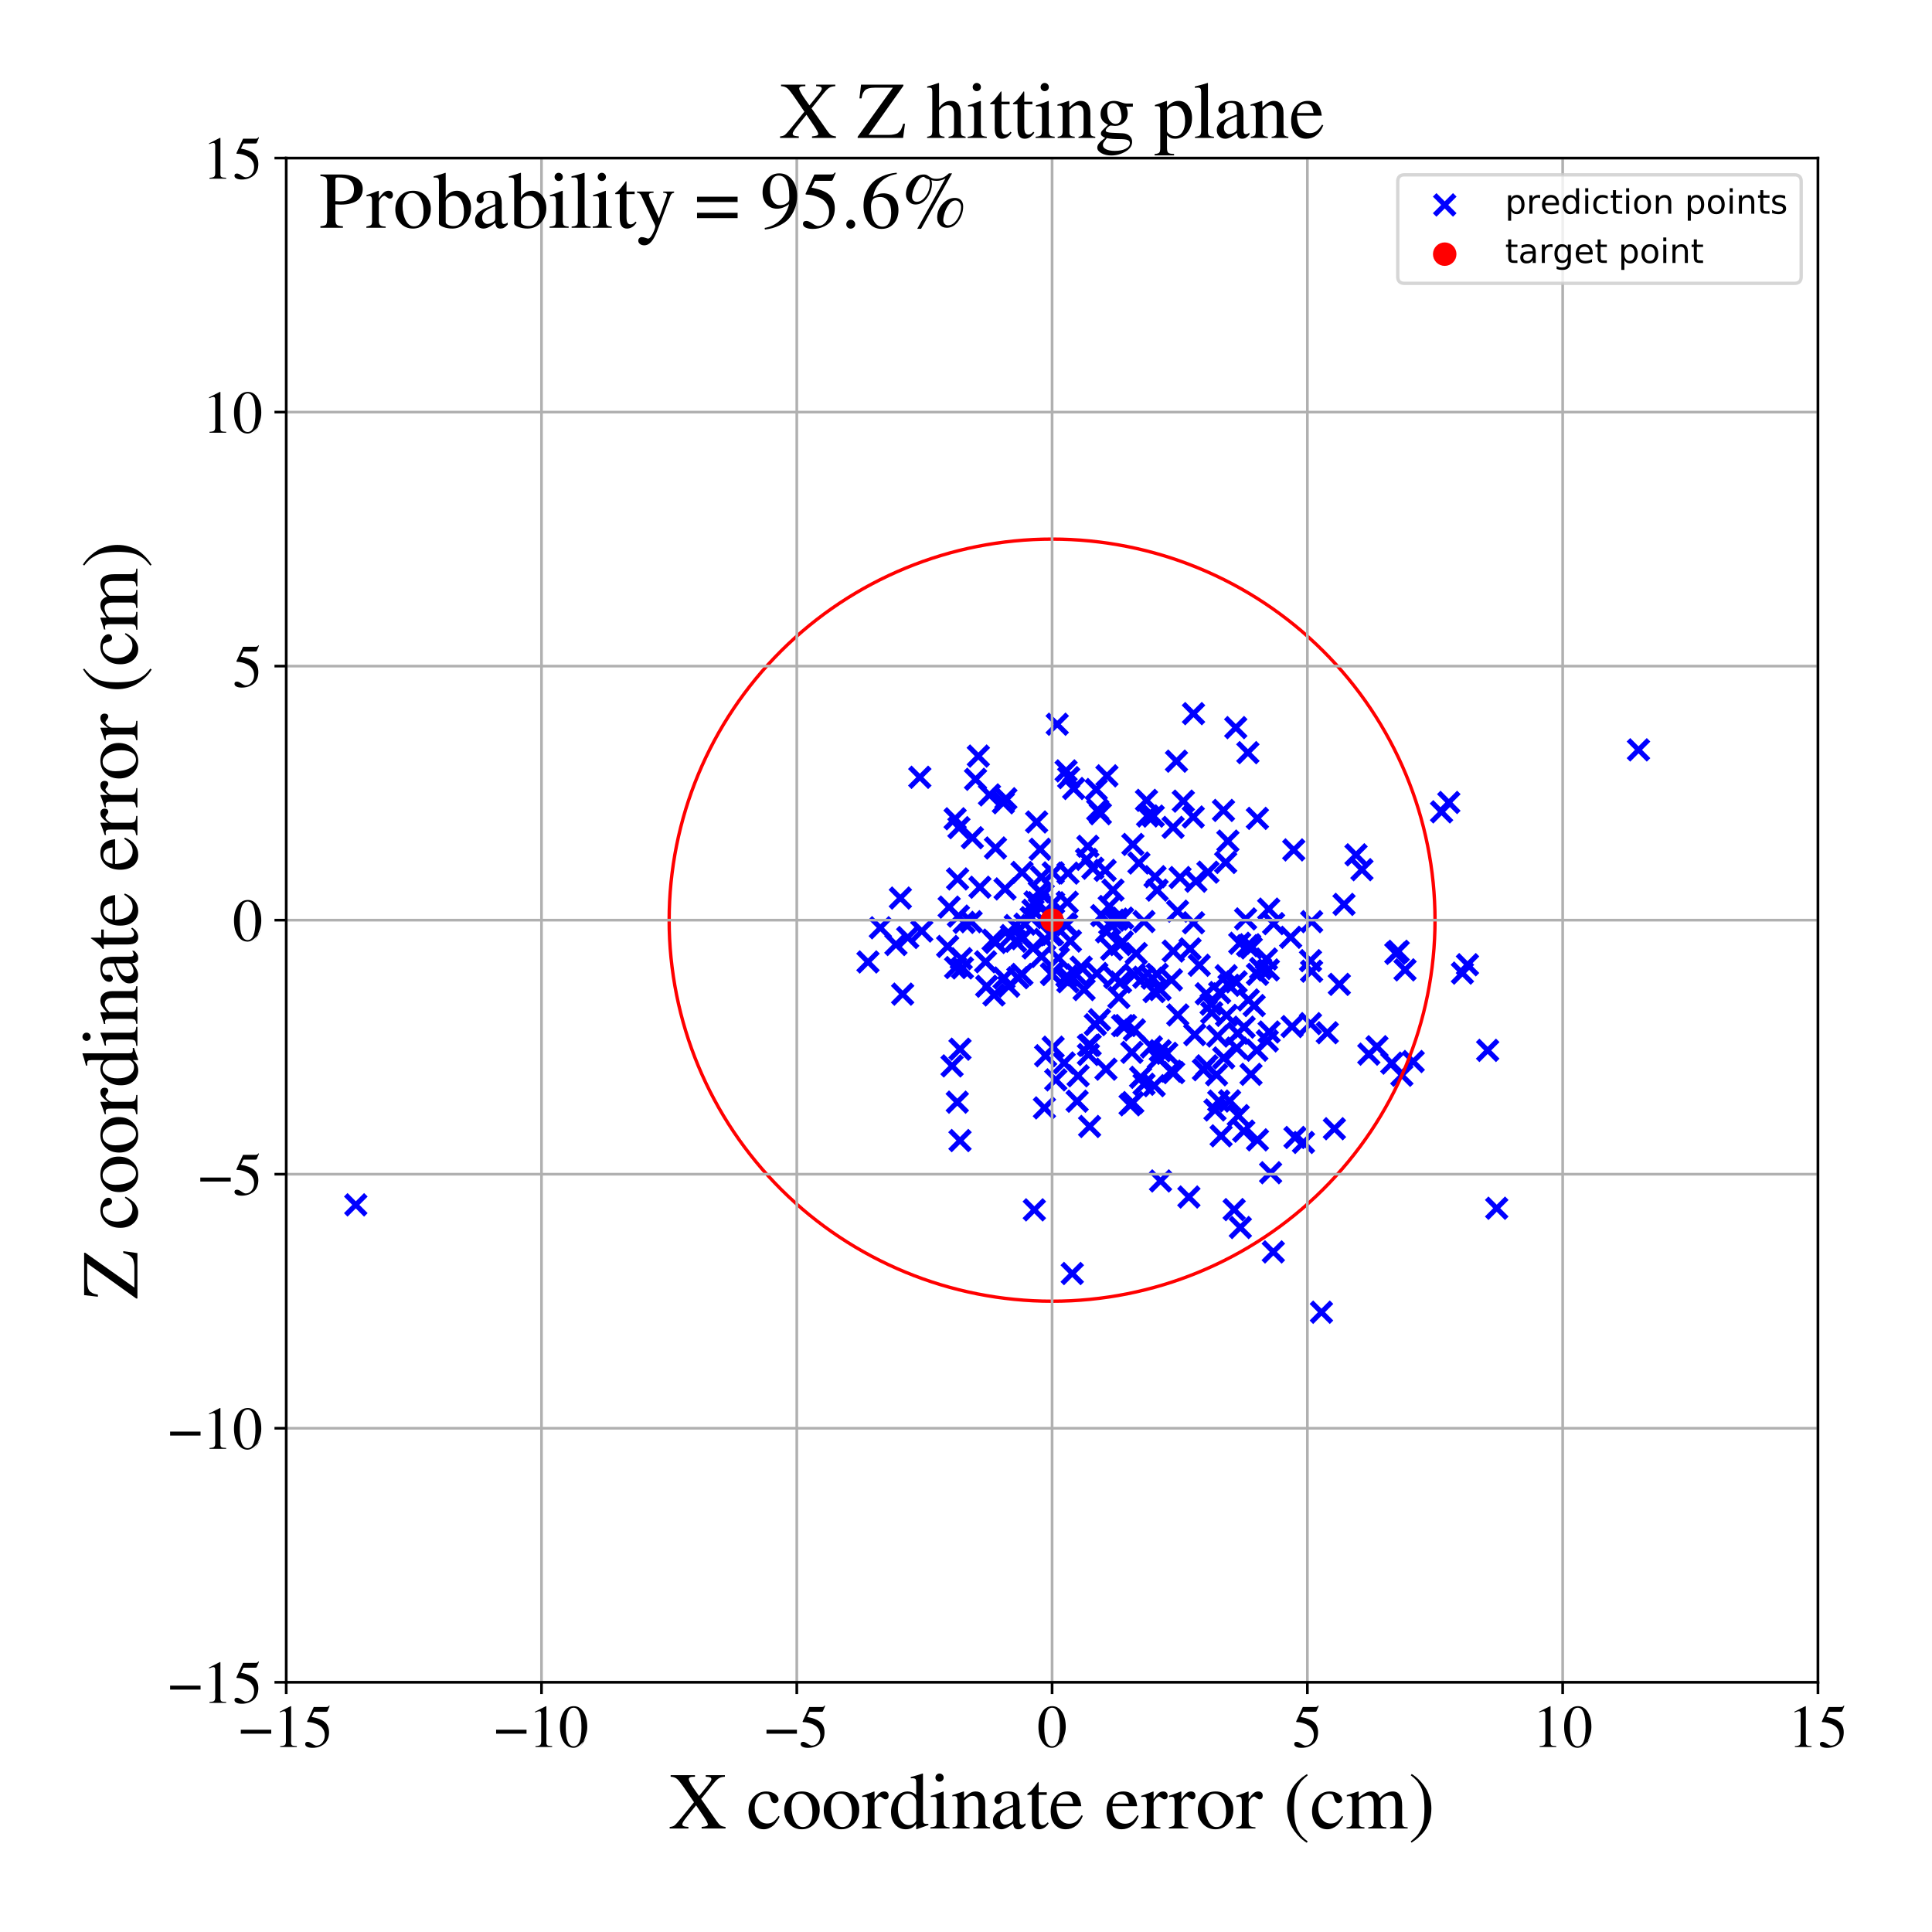 <?xml version="1.0" encoding="utf-8" standalone="no"?>
<!DOCTYPE svg PUBLIC "-//W3C//DTD SVG 1.1//EN"
  "http://www.w3.org/Graphics/SVG/1.1/DTD/svg11.dtd">
<!-- Created with matplotlib (https://matplotlib.org/) -->
<svg height="576pt" version="1.1" viewBox="0 0 576 576" width="576pt" xmlns="http://www.w3.org/2000/svg" xmlns:xlink="http://www.w3.org/1999/xlink">
 <defs>
  <style type="text/css">
*{stroke-linecap:butt;stroke-linejoin:round;}
  </style>
 </defs>
 <g id="figure_1">
  <g id="patch_1">
   <path d="M 0 576 
L 576 576 
L 576 0 
L 0 0 
z
" style="fill:#ffffff;"/>
  </g>
  <g id="axes_1">
   <g id="patch_2">
    <path d="M 85.331 501.548 
L 542 501.548 
L 542 47.121 
L 85.331 47.121 
z
" style="fill:#ffffff;"/>
   </g>
   <g id="PathCollection_1">
    <defs>
     <path d="M -3 3 
L 3 -3 
M -3 -3 
L 3 3 
" id="md18c2e1ff4" style="stroke:#0000ff;stroke-width:1.5;"/>
    </defs>
    <g clip-path="url(#p908f96420f)">
     <use style="fill:#0000ff;stroke:#0000ff;stroke-width:1.5;" x="320.097" xlink:href="#md18c2e1ff4" y="235.08"/>
     <use style="fill:#0000ff;stroke:#0000ff;stroke-width:1.5;" x="268.432" xlink:href="#md18c2e1ff4" y="267.75"/>
     <use style="fill:#0000ff;stroke:#0000ff;stroke-width:1.5;" x="414.953" xlink:href="#md18c2e1ff4" y="316.958"/>
     <use style="fill:#0000ff;stroke:#0000ff;stroke-width:1.5;" x="329.72" xlink:href="#md18c2e1ff4" y="318.766"/>
     <use style="fill:#0000ff;stroke:#0000ff;stroke-width:1.5;" x="385.717" xlink:href="#md18c2e1ff4" y="253.389"/>
     <use style="fill:#0000ff;stroke:#0000ff;stroke-width:1.5;" x="262.462" xlink:href="#md18c2e1ff4" y="276.609"/>
     <use style="fill:#0000ff;stroke:#0000ff;stroke-width:1.5;" x="289.895" xlink:href="#md18c2e1ff4" y="249.754"/>
     <use style="fill:#0000ff;stroke:#0000ff;stroke-width:1.5;" x="328.055" xlink:href="#md18c2e1ff4" y="242.598"/>
     <use style="fill:#0000ff;stroke:#0000ff;stroke-width:1.5;" x="436.003" xlink:href="#md18c2e1ff4" y="290.116"/>
     <use style="fill:#0000ff;stroke:#0000ff;stroke-width:1.5;" x="286.21" xlink:href="#md18c2e1ff4" y="340.041"/>
     <use style="fill:#0000ff;stroke:#0000ff;stroke-width:1.5;" x="344.11" xlink:href="#md18c2e1ff4" y="323.675"/>
     <use style="fill:#0000ff;stroke:#0000ff;stroke-width:1.5;" x="335.547" xlink:href="#md18c2e1ff4" y="305.746"/>
     <use style="fill:#0000ff;stroke:#0000ff;stroke-width:1.5;" x="345.324" xlink:href="#md18c2e1ff4" y="315.549"/>
     <use style="fill:#0000ff;stroke:#0000ff;stroke-width:1.5;" x="338.155" xlink:href="#md18c2e1ff4" y="290.607"/>
     <use style="fill:#0000ff;stroke:#0000ff;stroke-width:1.5;" x="282.98" xlink:href="#md18c2e1ff4" y="270.444"/>
     <use style="fill:#0000ff;stroke:#0000ff;stroke-width:1.5;" x="324.858" xlink:href="#md18c2e1ff4" y="335.842"/>
     <use style="fill:#0000ff;stroke:#0000ff;stroke-width:1.5;" x="327.792" xlink:href="#md18c2e1ff4" y="304.021"/>
     <use style="fill:#0000ff;stroke:#0000ff;stroke-width:1.5;" x="317.251" xlink:href="#md18c2e1ff4" y="316.906"/>
     <use style="fill:#0000ff;stroke:#0000ff;stroke-width:1.5;" x="406.046" xlink:href="#md18c2e1ff4" y="259.283"/>
     <use style="fill:#0000ff;stroke:#0000ff;stroke-width:1.5;" x="304.702" xlink:href="#md18c2e1ff4" y="260.103"/>
     <use style="fill:#0000ff;stroke:#0000ff;stroke-width:1.5;" x="285.893" xlink:href="#md18c2e1ff4" y="246.753"/>
     <use style="fill:#0000ff;stroke:#0000ff;stroke-width:1.5;" x="397.833" xlink:href="#md18c2e1ff4" y="336.514"/>
     <use style="fill:#0000ff;stroke:#0000ff;stroke-width:1.5;" x="309.846" xlink:href="#md18c2e1ff4" y="265.884"/>
     <use style="fill:#0000ff;stroke:#0000ff;stroke-width:1.5;" x="328.46" xlink:href="#md18c2e1ff4" y="272.97"/>
     <use style="fill:#0000ff;stroke:#0000ff;stroke-width:1.5;" x="388.615" xlink:href="#md18c2e1ff4" y="340.601"/>
     <use style="fill:#0000ff;stroke:#0000ff;stroke-width:1.5;" x="333.575" xlink:href="#md18c2e1ff4" y="297.393"/>
     <use style="fill:#0000ff;stroke:#0000ff;stroke-width:1.5;" x="303.47" xlink:href="#md18c2e1ff4" y="291.494"/>
     <use style="fill:#0000ff;stroke:#0000ff;stroke-width:1.5;" x="378.249" xlink:href="#md18c2e1ff4" y="271.04"/>
     <use style="fill:#0000ff;stroke:#0000ff;stroke-width:1.5;" x="374.897" xlink:href="#md18c2e1ff4" y="339.832"/>
     <use style="fill:#0000ff;stroke:#0000ff;stroke-width:1.5;" x="404.277" xlink:href="#md18c2e1ff4" y="254.857"/>
     <use style="fill:#0000ff;stroke:#0000ff;stroke-width:1.5;" x="345.849" xlink:href="#md18c2e1ff4" y="295.035"/>
     <use style="fill:#0000ff;stroke:#0000ff;stroke-width:1.5;" x="345.914" xlink:href="#md18c2e1ff4" y="313.259"/>
     <use style="fill:#0000ff;stroke:#0000ff;stroke-width:1.5;" x="333.062" xlink:href="#md18c2e1ff4" y="274.027"/>
     <use style="fill:#0000ff;stroke:#0000ff;stroke-width:1.5;" x="309.058" xlink:href="#md18c2e1ff4" y="245.062"/>
     <use style="fill:#0000ff;stroke:#0000ff;stroke-width:1.5;" x="314.114" xlink:href="#md18c2e1ff4" y="269.169"/>
     <use style="fill:#0000ff;stroke:#0000ff;stroke-width:1.5;" x="294.16" xlink:href="#md18c2e1ff4" y="294.036"/>
     <use style="fill:#0000ff;stroke:#0000ff;stroke-width:1.5;" x="366.593" xlink:href="#md18c2e1ff4" y="328.204"/>
     <use style="fill:#0000ff;stroke:#0000ff;stroke-width:1.5;" x="307.976" xlink:href="#md18c2e1ff4" y="271.389"/>
     <use style="fill:#0000ff;stroke:#0000ff;stroke-width:1.5;" x="309.436" xlink:href="#md18c2e1ff4" y="269.128"/>
     <use style="fill:#0000ff;stroke:#0000ff;stroke-width:1.5;" x="350.752" xlink:href="#md18c2e1ff4" y="226.933"/>
     <use style="fill:#0000ff;stroke:#0000ff;stroke-width:1.5;" x="408.096" xlink:href="#md18c2e1ff4" y="314.278"/>
     <use style="fill:#0000ff;stroke:#0000ff;stroke-width:1.5;" x="322.338" xlink:href="#md18c2e1ff4" y="288.338"/>
     <use style="fill:#0000ff;stroke:#0000ff;stroke-width:1.5;" x="373.058" xlink:href="#md18c2e1ff4" y="282.606"/>
     <use style="fill:#0000ff;stroke:#0000ff;stroke-width:1.5;" x="371.36" xlink:href="#md18c2e1ff4" y="273.958"/>
     <use style="fill:#0000ff;stroke:#0000ff;stroke-width:1.5;" x="370.817" xlink:href="#md18c2e1ff4" y="337.233"/>
     <use style="fill:#0000ff;stroke:#0000ff;stroke-width:1.5;" x="372.596" xlink:href="#md18c2e1ff4" y="281.668"/>
     <use style="fill:#0000ff;stroke:#0000ff;stroke-width:1.5;" x="364.057" xlink:href="#md18c2e1ff4" y="338.635"/>
     <use style="fill:#0000ff;stroke:#0000ff;stroke-width:1.5;" x="323.94" xlink:href="#md18c2e1ff4" y="256.202"/>
     <use style="fill:#0000ff;stroke:#0000ff;stroke-width:1.5;" x="368.71" xlink:href="#md18c2e1ff4" y="312.474"/>
     <use style="fill:#0000ff;stroke:#0000ff;stroke-width:1.5;" x="284.91" xlink:href="#md18c2e1ff4" y="288.47"/>
     <use style="fill:#0000ff;stroke:#0000ff;stroke-width:1.5;" x="375.834" xlink:href="#md18c2e1ff4" y="288.743"/>
     <use style="fill:#0000ff;stroke:#0000ff;stroke-width:1.5;" x="296.739" xlink:href="#md18c2e1ff4" y="280.978"/>
     <use style="fill:#0000ff;stroke:#0000ff;stroke-width:1.5;" x="357.547" xlink:href="#md18c2e1ff4" y="287.779"/>
     <use style="fill:#0000ff;stroke:#0000ff;stroke-width:1.5;" x="344.084" xlink:href="#md18c2e1ff4" y="295.624"/>
     <use style="fill:#0000ff;stroke:#0000ff;stroke-width:1.5;" x="329.886" xlink:href="#md18c2e1ff4" y="277.795"/>
     <use style="fill:#0000ff;stroke:#0000ff;stroke-width:1.5;" x="342.128" xlink:href="#md18c2e1ff4" y="243.26"/>
     <use style="fill:#0000ff;stroke:#0000ff;stroke-width:1.5;" x="341.053" xlink:href="#md18c2e1ff4" y="274.742"/>
     <use style="fill:#0000ff;stroke:#0000ff;stroke-width:1.5;" x="418.889" xlink:href="#md18c2e1ff4" y="289.154"/>
     <use style="fill:#0000ff;stroke:#0000ff;stroke-width:1.5;" x="356.191" xlink:href="#md18c2e1ff4" y="308.472"/>
     <use style="fill:#0000ff;stroke:#0000ff;stroke-width:1.5;" x="358.792" xlink:href="#md18c2e1ff4" y="318.919"/>
     <use style="fill:#0000ff;stroke:#0000ff;stroke-width:1.5;" x="329.483" xlink:href="#md18c2e1ff4" y="259.489"/>
     <use style="fill:#0000ff;stroke:#0000ff;stroke-width:1.5;" x="311.022" xlink:href="#md18c2e1ff4" y="266.717"/>
     <use style="fill:#0000ff;stroke:#0000ff;stroke-width:1.5;" x="304.693" xlink:href="#md18c2e1ff4" y="279.856"/>
     <use style="fill:#0000ff;stroke:#0000ff;stroke-width:1.5;" x="334.617" xlink:href="#md18c2e1ff4" y="280.826"/>
     <use style="fill:#0000ff;stroke:#0000ff;stroke-width:1.5;" x="373.918" xlink:href="#md18c2e1ff4" y="299.789"/>
     <use style="fill:#0000ff;stroke:#0000ff;stroke-width:1.5;" x="332.352" xlink:href="#md18c2e1ff4" y="291.443"/>
     <use style="fill:#0000ff;stroke:#0000ff;stroke-width:1.5;" x="379.623" xlink:href="#md18c2e1ff4" y="373.241"/>
     <use style="fill:#0000ff;stroke:#0000ff;stroke-width:1.5;" x="361.258" xlink:href="#md18c2e1ff4" y="301.923"/>
     <use style="fill:#0000ff;stroke:#0000ff;stroke-width:1.5;" x="367.956" xlink:href="#md18c2e1ff4" y="360.63"/>
     <use style="fill:#0000ff;stroke:#0000ff;stroke-width:1.5;" x="299.342" xlink:href="#md18c2e1ff4" y="291.575"/>
     <use style="fill:#0000ff;stroke:#0000ff;stroke-width:1.5;" x="333.944" xlink:href="#md18c2e1ff4" y="281.612"/>
     <use style="fill:#0000ff;stroke:#0000ff;stroke-width:1.5;" x="446.226" xlink:href="#md18c2e1ff4" y="360.224"/>
     <use style="fill:#0000ff;stroke:#0000ff;stroke-width:1.5;" x="347.852" xlink:href="#md18c2e1ff4" y="314.033"/>
     <use style="fill:#0000ff;stroke:#0000ff;stroke-width:1.5;" x="324.522" xlink:href="#md18c2e1ff4" y="311.677"/>
     <use style="fill:#0000ff;stroke:#0000ff;stroke-width:1.5;" x="379.708" xlink:href="#md18c2e1ff4" y="275.367"/>
     <use style="fill:#0000ff;stroke:#0000ff;stroke-width:1.5;" x="308.573" xlink:href="#md18c2e1ff4" y="268.922"/>
     <use style="fill:#0000ff;stroke:#0000ff;stroke-width:1.5;" x="395.718" xlink:href="#md18c2e1ff4" y="307.895"/>
     <use style="fill:#0000ff;stroke:#0000ff;stroke-width:1.5;" x="318.62" xlink:href="#md18c2e1ff4" y="231.838"/>
     <use style="fill:#0000ff;stroke:#0000ff;stroke-width:1.5;" x="416.142" xlink:href="#md18c2e1ff4" y="284.227"/>
     <use style="fill:#0000ff;stroke:#0000ff;stroke-width:1.5;" x="324.497" xlink:href="#md18c2e1ff4" y="314.388"/>
     <use style="fill:#0000ff;stroke:#0000ff;stroke-width:1.5;" x="321.131" xlink:href="#md18c2e1ff4" y="328.304"/>
     <use style="fill:#0000ff;stroke:#0000ff;stroke-width:1.5;" x="385.209" xlink:href="#md18c2e1ff4" y="306.058"/>
     <use style="fill:#0000ff;stroke:#0000ff;stroke-width:1.5;" x="374.874" xlink:href="#md18c2e1ff4" y="243.99"/>
     <use style="fill:#0000ff;stroke:#0000ff;stroke-width:1.5;" x="334.696" xlink:href="#md18c2e1ff4" y="305.794"/>
     <use style="fill:#0000ff;stroke:#0000ff;stroke-width:1.5;" x="337.753" xlink:href="#md18c2e1ff4" y="251.756"/>
     <use style="fill:#0000ff;stroke:#0000ff;stroke-width:1.5;" x="437.507" xlink:href="#md18c2e1ff4" y="287.617"/>
     <use style="fill:#0000ff;stroke:#0000ff;stroke-width:1.5;" x="364.834" xlink:href="#md18c2e1ff4" y="315.396"/>
     <use style="fill:#0000ff;stroke:#0000ff;stroke-width:1.5;" x="319.688" xlink:href="#md18c2e1ff4" y="379.68"/>
     <use style="fill:#0000ff;stroke:#0000ff;stroke-width:1.5;" x="318.082" xlink:href="#md18c2e1ff4" y="291.048"/>
     <use style="fill:#0000ff;stroke:#0000ff;stroke-width:1.5;" x="360.134" xlink:href="#md18c2e1ff4" y="260.023"/>
     <use style="fill:#0000ff;stroke:#0000ff;stroke-width:1.5;" x="291.678" xlink:href="#md18c2e1ff4" y="225.42"/>
     <use style="fill:#0000ff;stroke:#0000ff;stroke-width:1.5;" x="361.064" xlink:href="#md18c2e1ff4" y="299.394"/>
     <use style="fill:#0000ff;stroke:#0000ff;stroke-width:1.5;" x="311.74" xlink:href="#md18c2e1ff4" y="314.746"/>
     <use style="fill:#0000ff;stroke:#0000ff;stroke-width:1.5;" x="355.825" xlink:href="#md18c2e1ff4" y="275.117"/>
     <use style="fill:#0000ff;stroke:#0000ff;stroke-width:1.5;" x="340.057" xlink:href="#md18c2e1ff4" y="321.196"/>
     <use style="fill:#0000ff;stroke:#0000ff;stroke-width:1.5;" x="285.491" xlink:href="#md18c2e1ff4" y="262.044"/>
     <use style="fill:#0000ff;stroke:#0000ff;stroke-width:1.5;" x="293.84" xlink:href="#md18c2e1ff4" y="286.749"/>
     <use style="fill:#0000ff;stroke:#0000ff;stroke-width:1.5;" x="284.76" xlink:href="#md18c2e1ff4" y="244.112"/>
     <use style="fill:#0000ff;stroke:#0000ff;stroke-width:1.5;" x="343.565" xlink:href="#md18c2e1ff4" y="291.637"/>
     <use style="fill:#0000ff;stroke:#0000ff;stroke-width:1.5;" x="282.524" xlink:href="#md18c2e1ff4" y="282.168"/>
     <use style="fill:#0000ff;stroke:#0000ff;stroke-width:1.5;" x="341" xlink:href="#md18c2e1ff4" y="291.341"/>
     <use style="fill:#0000ff;stroke:#0000ff;stroke-width:1.5;" x="315.546" xlink:href="#md18c2e1ff4" y="285.651"/>
     <use style="fill:#0000ff;stroke:#0000ff;stroke-width:1.5;" x="286.581" xlink:href="#md18c2e1ff4" y="285.823"/>
     <use style="fill:#0000ff;stroke:#0000ff;stroke-width:1.5;" x="343.28" xlink:href="#md18c2e1ff4" y="312.134"/>
     <use style="fill:#0000ff;stroke:#0000ff;stroke-width:1.5;" x="320.936" xlink:href="#md18c2e1ff4" y="290.626"/>
     <use style="fill:#0000ff;stroke:#0000ff;stroke-width:1.5;" x="391.038" xlink:href="#md18c2e1ff4" y="289.547"/>
     <use style="fill:#0000ff;stroke:#0000ff;stroke-width:1.5;" x="355.826" xlink:href="#md18c2e1ff4" y="212.763"/>
     <use style="fill:#0000ff;stroke:#0000ff;stroke-width:1.5;" x="359.806" xlink:href="#md18c2e1ff4" y="317.763"/>
     <use style="fill:#0000ff;stroke:#0000ff;stroke-width:1.5;" x="313.801" xlink:href="#md18c2e1ff4" y="278.546"/>
     <use style="fill:#0000ff;stroke:#0000ff;stroke-width:1.5;" x="369.175" xlink:href="#md18c2e1ff4" y="332.597"/>
     <use style="fill:#0000ff;stroke:#0000ff;stroke-width:1.5;" x="299.889" xlink:href="#md18c2e1ff4" y="238.129"/>
     <use style="fill:#0000ff;stroke:#0000ff;stroke-width:1.5;" x="368.989" xlink:href="#md18c2e1ff4" y="308.056"/>
     <use style="fill:#0000ff;stroke:#0000ff;stroke-width:1.5;" x="299.134" xlink:href="#md18c2e1ff4" y="239.341"/>
     <use style="fill:#0000ff;stroke:#0000ff;stroke-width:1.5;" x="369.613" xlink:href="#md18c2e1ff4" y="281.219"/>
     <use style="fill:#0000ff;stroke:#0000ff;stroke-width:1.5;" x="365.566" xlink:href="#md18c2e1ff4" y="290.904"/>
     <use style="fill:#0000ff;stroke:#0000ff;stroke-width:1.5;" x="431.943" xlink:href="#md18c2e1ff4" y="239.245"/>
     <use style="fill:#0000ff;stroke:#0000ff;stroke-width:1.5;" x="317.448" xlink:href="#md18c2e1ff4" y="275.458"/>
     <use style="fill:#0000ff;stroke:#0000ff;stroke-width:1.5;" x="300.74" xlink:href="#md18c2e1ff4" y="294.024"/>
     <use style="fill:#0000ff;stroke:#0000ff;stroke-width:1.5;" x="341.813" xlink:href="#md18c2e1ff4" y="238.614"/>
     <use style="fill:#0000ff;stroke:#0000ff;stroke-width:1.5;" x="317.84" xlink:href="#md18c2e1ff4" y="229.833"/>
     <use style="fill:#0000ff;stroke:#0000ff;stroke-width:1.5;" x="366.077" xlink:href="#md18c2e1ff4" y="250.759"/>
     <use style="fill:#0000ff;stroke:#0000ff;stroke-width:1.5;" x="417.946" xlink:href="#md18c2e1ff4" y="320.574"/>
     <use style="fill:#0000ff;stroke:#0000ff;stroke-width:1.5;" x="290.842" xlink:href="#md18c2e1ff4" y="232.338"/>
     <use style="fill:#0000ff;stroke:#0000ff;stroke-width:1.5;" x="359.622" xlink:href="#md18c2e1ff4" y="296.282"/>
     <use style="fill:#0000ff;stroke:#0000ff;stroke-width:1.5;" x="370.924" xlink:href="#md18c2e1ff4" y="306.233"/>
     <use style="fill:#0000ff;stroke:#0000ff;stroke-width:1.5;" x="378.375" xlink:href="#md18c2e1ff4" y="307.67"/>
     <use style="fill:#0000ff;stroke:#0000ff;stroke-width:1.5;" x="371.932" xlink:href="#md18c2e1ff4" y="281.935"/>
     <use style="fill:#0000ff;stroke:#0000ff;stroke-width:1.5;" x="330.016" xlink:href="#md18c2e1ff4" y="231.306"/>
     <use style="fill:#0000ff;stroke:#0000ff;stroke-width:1.5;" x="313.667" xlink:href="#md18c2e1ff4" y="290.538"/>
     <use style="fill:#0000ff;stroke:#0000ff;stroke-width:1.5;" x="327.27" xlink:href="#md18c2e1ff4" y="241.512"/>
     <use style="fill:#0000ff;stroke:#0000ff;stroke-width:1.5;" x="410.523" xlink:href="#md18c2e1ff4" y="312.066"/>
     <use style="fill:#0000ff;stroke:#0000ff;stroke-width:1.5;" x="339.55" xlink:href="#md18c2e1ff4" y="257.295"/>
     <use style="fill:#0000ff;stroke:#0000ff;stroke-width:1.5;" x="332.065" xlink:href="#md18c2e1ff4" y="274.347"/>
     <use style="fill:#0000ff;stroke:#0000ff;stroke-width:1.5;" x="318.406" xlink:href="#md18c2e1ff4" y="260.312"/>
     <use style="fill:#0000ff;stroke:#0000ff;stroke-width:1.5;" x="390.707" xlink:href="#md18c2e1ff4" y="305.183"/>
     <use style="fill:#0000ff;stroke:#0000ff;stroke-width:1.5;" x="391.058" xlink:href="#md18c2e1ff4" y="274.778"/>
     <use style="fill:#0000ff;stroke:#0000ff;stroke-width:1.5;" x="301.5" xlink:href="#md18c2e1ff4" y="278.925"/>
     <use style="fill:#0000ff;stroke:#0000ff;stroke-width:1.5;" x="286.939" xlink:href="#md18c2e1ff4" y="288.58"/>
     <use style="fill:#0000ff;stroke:#0000ff;stroke-width:1.5;" x="267.106" xlink:href="#md18c2e1ff4" y="281.591"/>
     <use style="fill:#0000ff;stroke:#0000ff;stroke-width:1.5;" x="310.108" xlink:href="#md18c2e1ff4" y="253.202"/>
     <use style="fill:#0000ff;stroke:#0000ff;stroke-width:1.5;" x="349.79" xlink:href="#md18c2e1ff4" y="283.552"/>
     <use style="fill:#0000ff;stroke:#0000ff;stroke-width:1.5;" x="310.513" xlink:href="#md18c2e1ff4" y="285.154"/>
     <use style="fill:#0000ff;stroke:#0000ff;stroke-width:1.5;" x="345.993" xlink:href="#md18c2e1ff4" y="352.084"/>
     <use style="fill:#0000ff;stroke:#0000ff;stroke-width:1.5;" x="331.814" xlink:href="#md18c2e1ff4" y="265.371"/>
     <use style="fill:#0000ff;stroke:#0000ff;stroke-width:1.5;" x="384.797" xlink:href="#md18c2e1ff4" y="279.446"/>
     <use style="fill:#0000ff;stroke:#0000ff;stroke-width:1.5;" x="270.62" xlink:href="#md18c2e1ff4" y="279.504"/>
     <use style="fill:#0000ff;stroke:#0000ff;stroke-width:1.5;" x="325.817" xlink:href="#md18c2e1ff4" y="258.855"/>
     <use style="fill:#0000ff;stroke:#0000ff;stroke-width:1.5;" x="324.33" xlink:href="#md18c2e1ff4" y="252.313"/>
     <use style="fill:#0000ff;stroke:#0000ff;stroke-width:1.5;" x="307.415" xlink:href="#md18c2e1ff4" y="273.588"/>
     <use style="fill:#0000ff;stroke:#0000ff;stroke-width:1.5;" x="283.849" xlink:href="#md18c2e1ff4" y="317.78"/>
     <use style="fill:#0000ff;stroke:#0000ff;stroke-width:1.5;" x="336.916" xlink:href="#md18c2e1ff4" y="329.385"/>
     <use style="fill:#0000ff;stroke:#0000ff;stroke-width:1.5;" x="318.189" xlink:href="#md18c2e1ff4" y="268.993"/>
     <use style="fill:#0000ff;stroke:#0000ff;stroke-width:1.5;" x="368.425" xlink:href="#md18c2e1ff4" y="216.93"/>
     <use style="fill:#0000ff;stroke:#0000ff;stroke-width:1.5;" x="314.766" xlink:href="#md18c2e1ff4" y="321.948"/>
     <use style="fill:#0000ff;stroke:#0000ff;stroke-width:1.5;" x="363.355" xlink:href="#md18c2e1ff4" y="328.267"/>
     <use style="fill:#0000ff;stroke:#0000ff;stroke-width:1.5;" x="400.702" xlink:href="#md18c2e1ff4" y="269.632"/>
     <use style="fill:#0000ff;stroke:#0000ff;stroke-width:1.5;" x="349.906" xlink:href="#md18c2e1ff4" y="319.777"/>
     <use style="fill:#0000ff;stroke:#0000ff;stroke-width:1.5;" x="349.245" xlink:href="#md18c2e1ff4" y="292.129"/>
     <use style="fill:#0000ff;stroke:#0000ff;stroke-width:1.5;" x="354.451" xlink:href="#md18c2e1ff4" y="356.872"/>
     <use style="fill:#0000ff;stroke:#0000ff;stroke-width:1.5;" x="305.587" xlink:href="#md18c2e1ff4" y="275.533"/>
     <use style="fill:#0000ff;stroke:#0000ff;stroke-width:1.5;" x="285.406" xlink:href="#md18c2e1ff4" y="328.598"/>
     <use style="fill:#0000ff;stroke:#0000ff;stroke-width:1.5;" x="352.792" xlink:href="#md18c2e1ff4" y="238.851"/>
     <use style="fill:#0000ff;stroke:#0000ff;stroke-width:1.5;" x="318.39" xlink:href="#md18c2e1ff4" y="292.693"/>
     <use style="fill:#0000ff;stroke:#0000ff;stroke-width:1.5;" x="372.036" xlink:href="#md18c2e1ff4" y="224.394"/>
     <use style="fill:#0000ff;stroke:#0000ff;stroke-width:1.5;" x="106.078" xlink:href="#md18c2e1ff4" y="359.211"/>
     <use style="fill:#0000ff;stroke:#0000ff;stroke-width:1.5;" x="374.898" xlink:href="#md18c2e1ff4" y="290.473"/>
     <use style="fill:#0000ff;stroke:#0000ff;stroke-width:1.5;" x="390.708" xlink:href="#md18c2e1ff4" y="286.405"/>
     <use style="fill:#0000ff;stroke:#0000ff;stroke-width:1.5;" x="296.073" xlink:href="#md18c2e1ff4" y="280.283"/>
     <use style="fill:#0000ff;stroke:#0000ff;stroke-width:1.5;" x="299.641" xlink:href="#md18c2e1ff4" y="265.021"/>
     <use style="fill:#0000ff;stroke:#0000ff;stroke-width:1.5;" x="312.421" xlink:href="#md18c2e1ff4" y="272.645"/>
     <use style="fill:#0000ff;stroke:#0000ff;stroke-width:1.5;" x="369.793" xlink:href="#md18c2e1ff4" y="365.973"/>
     <use style="fill:#0000ff;stroke:#0000ff;stroke-width:1.5;" x="325.019" xlink:href="#md18c2e1ff4" y="311.569"/>
     <use style="fill:#0000ff;stroke:#0000ff;stroke-width:1.5;" x="321.422" xlink:href="#md18c2e1ff4" y="320.729"/>
     <use style="fill:#0000ff;stroke:#0000ff;stroke-width:1.5;" x="399.303" xlink:href="#md18c2e1ff4" y="293.473"/>
     <use style="fill:#0000ff;stroke:#0000ff;stroke-width:1.5;" x="372.174" xlink:href="#md18c2e1ff4" y="298.107"/>
     <use style="fill:#0000ff;stroke:#0000ff;stroke-width:1.5;" x="311.384" xlink:href="#md18c2e1ff4" y="330.305"/>
     <use style="fill:#0000ff;stroke:#0000ff;stroke-width:1.5;" x="344.986" xlink:href="#md18c2e1ff4" y="265.379"/>
     <use style="fill:#0000ff;stroke:#0000ff;stroke-width:1.5;" x="313.261" xlink:href="#md18c2e1ff4" y="278.709"/>
     <use style="fill:#0000ff;stroke:#0000ff;stroke-width:1.5;" x="368.533" xlink:href="#md18c2e1ff4" y="292.721"/>
     <use style="fill:#0000ff;stroke:#0000ff;stroke-width:1.5;" x="295" xlink:href="#md18c2e1ff4" y="236.993"/>
     <use style="fill:#0000ff;stroke:#0000ff;stroke-width:1.5;" x="269.116" xlink:href="#md18c2e1ff4" y="296.388"/>
     <use style="fill:#0000ff;stroke:#0000ff;stroke-width:1.5;" x="334.696" xlink:href="#md18c2e1ff4" y="273.718"/>
     <use style="fill:#0000ff;stroke:#0000ff;stroke-width:1.5;" x="319.13" xlink:href="#md18c2e1ff4" y="280.571"/>
     <use style="fill:#0000ff;stroke:#0000ff;stroke-width:1.5;" x="287.432" xlink:href="#md18c2e1ff4" y="274.994"/>
     <use style="fill:#0000ff;stroke:#0000ff;stroke-width:1.5;" x="349.74" xlink:href="#md18c2e1ff4" y="246.674"/>
     <use style="fill:#0000ff;stroke:#0000ff;stroke-width:1.5;" x="323.208" xlink:href="#md18c2e1ff4" y="295.034"/>
     <use style="fill:#0000ff;stroke:#0000ff;stroke-width:1.5;" x="344.991" xlink:href="#md18c2e1ff4" y="290.483"/>
     <use style="fill:#0000ff;stroke:#0000ff;stroke-width:1.5;" x="393.976" xlink:href="#md18c2e1ff4" y="391.22"/>
     <use style="fill:#0000ff;stroke:#0000ff;stroke-width:1.5;" x="302.682" xlink:href="#md18c2e1ff4" y="275.935"/>
     <use style="fill:#0000ff;stroke:#0000ff;stroke-width:1.5;" x="338.745" xlink:href="#md18c2e1ff4" y="284.276"/>
     <use style="fill:#0000ff;stroke:#0000ff;stroke-width:1.5;" x="363.026" xlink:href="#md18c2e1ff4" y="308.89"/>
     <use style="fill:#0000ff;stroke:#0000ff;stroke-width:1.5;" x="286.212" xlink:href="#md18c2e1ff4" y="312.804"/>
     <use style="fill:#0000ff;stroke:#0000ff;stroke-width:1.5;" x="364.768" xlink:href="#md18c2e1ff4" y="241.617"/>
     <use style="fill:#0000ff;stroke:#0000ff;stroke-width:1.5;" x="327.011" xlink:href="#md18c2e1ff4" y="290.22"/>
     <use style="fill:#0000ff;stroke:#0000ff;stroke-width:1.5;" x="349.142" xlink:href="#md18c2e1ff4" y="319.349"/>
     <use style="fill:#0000ff;stroke:#0000ff;stroke-width:1.5;" x="351.813" xlink:href="#md18c2e1ff4" y="261.623"/>
     <use style="fill:#0000ff;stroke:#0000ff;stroke-width:1.5;" x="386.083" xlink:href="#md18c2e1ff4" y="339.119"/>
     <use style="fill:#0000ff;stroke:#0000ff;stroke-width:1.5;" x="292.147" xlink:href="#md18c2e1ff4" y="264.517"/>
     <use style="fill:#0000ff;stroke:#0000ff;stroke-width:1.5;" x="304.677" xlink:href="#md18c2e1ff4" y="290.502"/>
     <use style="fill:#0000ff;stroke:#0000ff;stroke-width:1.5;" x="313.982" xlink:href="#md18c2e1ff4" y="312.205"/>
     <use style="fill:#0000ff;stroke:#0000ff;stroke-width:1.5;" x="355.757" xlink:href="#md18c2e1ff4" y="243.579"/>
     <use style="fill:#0000ff;stroke:#0000ff;stroke-width:1.5;" x="308.377" xlink:href="#md18c2e1ff4" y="360.702"/>
     <use style="fill:#0000ff;stroke:#0000ff;stroke-width:1.5;" x="337.452" xlink:href="#md18c2e1ff4" y="313.738"/>
     <use style="fill:#0000ff;stroke:#0000ff;stroke-width:1.5;" x="274.232" xlink:href="#md18c2e1ff4" y="231.74"/>
     <use style="fill:#0000ff;stroke:#0000ff;stroke-width:1.5;" x="314.009" xlink:href="#md18c2e1ff4" y="260.241"/>
     <use style="fill:#0000ff;stroke:#0000ff;stroke-width:1.5;" x="351.143" xlink:href="#md18c2e1ff4" y="302.599"/>
     <use style="fill:#0000ff;stroke:#0000ff;stroke-width:1.5;" x="344.357" xlink:href="#md18c2e1ff4" y="261.371"/>
     <use style="fill:#0000ff;stroke:#0000ff;stroke-width:1.5;" x="285.742" xlink:href="#md18c2e1ff4" y="273.128"/>
     <use style="fill:#0000ff;stroke:#0000ff;stroke-width:1.5;" x="296.793" xlink:href="#md18c2e1ff4" y="252.816"/>
     <use style="fill:#0000ff;stroke:#0000ff;stroke-width:1.5;" x="258.777" xlink:href="#md18c2e1ff4" y="286.792"/>
     <use style="fill:#0000ff;stroke:#0000ff;stroke-width:1.5;" x="429.781" xlink:href="#md18c2e1ff4" y="242.04"/>
     <use style="fill:#0000ff;stroke:#0000ff;stroke-width:1.5;" x="343.834" xlink:href="#md18c2e1ff4" y="243.313"/>
     <use style="fill:#0000ff;stroke:#0000ff;stroke-width:1.5;" x="362.238" xlink:href="#md18c2e1ff4" y="330.925"/>
     <use style="fill:#0000ff;stroke:#0000ff;stroke-width:1.5;" x="330.849" xlink:href="#md18c2e1ff4" y="275.441"/>
     <use style="fill:#0000ff;stroke:#0000ff;stroke-width:1.5;" x="330.7" xlink:href="#md18c2e1ff4" y="270.253"/>
     <use style="fill:#0000ff;stroke:#0000ff;stroke-width:1.5;" x="356.553" xlink:href="#md18c2e1ff4" y="262.72"/>
     <use style="fill:#0000ff;stroke:#0000ff;stroke-width:1.5;" x="338.217" xlink:href="#md18c2e1ff4" y="307.041"/>
     <use style="fill:#0000ff;stroke:#0000ff;stroke-width:1.5;" x="365.686" xlink:href="#md18c2e1ff4" y="302.716"/>
     <use style="fill:#0000ff;stroke:#0000ff;stroke-width:1.5;" x="377.567" xlink:href="#md18c2e1ff4" y="285.922"/>
     <use style="fill:#0000ff;stroke:#0000ff;stroke-width:1.5;" x="354.798" xlink:href="#md18c2e1ff4" y="282.892"/>
     <use style="fill:#0000ff;stroke:#0000ff;stroke-width:1.5;" x="378.143" xlink:href="#md18c2e1ff4" y="289.168"/>
     <use style="fill:#0000ff;stroke:#0000ff;stroke-width:1.5;" x="374.696" xlink:href="#md18c2e1ff4" y="313.101"/>
     <use style="fill:#0000ff;stroke:#0000ff;stroke-width:1.5;" x="351.076" xlink:href="#md18c2e1ff4" y="271.651"/>
     <use style="fill:#0000ff;stroke:#0000ff;stroke-width:1.5;" x="421.329" xlink:href="#md18c2e1ff4" y="316.476"/>
     <use style="fill:#0000ff;stroke:#0000ff;stroke-width:1.5;" x="378.814" xlink:href="#md18c2e1ff4" y="349.631"/>
     <use style="fill:#0000ff;stroke:#0000ff;stroke-width:1.5;" x="416.856" xlink:href="#md18c2e1ff4" y="283.619"/>
     <use style="fill:#0000ff;stroke:#0000ff;stroke-width:1.5;" x="310.462" xlink:href="#md18c2e1ff4" y="261.473"/>
     <use style="fill:#0000ff;stroke:#0000ff;stroke-width:1.5;" x="341.077" xlink:href="#md18c2e1ff4" y="323.252"/>
     <use style="fill:#0000ff;stroke:#0000ff;stroke-width:1.5;" x="331.432" xlink:href="#md18c2e1ff4" y="283.028"/>
     <use style="fill:#0000ff;stroke:#0000ff;stroke-width:1.5;" x="326.559" xlink:href="#md18c2e1ff4" y="305.472"/>
     <use style="fill:#0000ff;stroke:#0000ff;stroke-width:1.5;" x="363.627" xlink:href="#md18c2e1ff4" y="295.916"/>
     <use style="fill:#0000ff;stroke:#0000ff;stroke-width:1.5;" x="337.723" xlink:href="#md18c2e1ff4" y="328.715"/>
     <use style="fill:#0000ff;stroke:#0000ff;stroke-width:1.5;" x="318.039" xlink:href="#md18c2e1ff4" y="275.725"/>
     <use style="fill:#0000ff;stroke:#0000ff;stroke-width:1.5;" x="308.043" xlink:href="#md18c2e1ff4" y="282.611"/>
     <use style="fill:#0000ff;stroke:#0000ff;stroke-width:1.5;" x="362.704" xlink:href="#md18c2e1ff4" y="320.426"/>
     <use style="fill:#0000ff;stroke:#0000ff;stroke-width:1.5;" x="296.348" xlink:href="#md18c2e1ff4" y="296.631"/>
     <use style="fill:#0000ff;stroke:#0000ff;stroke-width:1.5;" x="365.417" xlink:href="#md18c2e1ff4" y="257.132"/>
     <use style="fill:#0000ff;stroke:#0000ff;stroke-width:1.5;" x="443.529" xlink:href="#md18c2e1ff4" y="313.152"/>
     <use style="fill:#0000ff;stroke:#0000ff;stroke-width:1.5;" x="326.828" xlink:href="#md18c2e1ff4" y="235.386"/>
     <use style="fill:#0000ff;stroke:#0000ff;stroke-width:1.5;" x="372.971" xlink:href="#md18c2e1ff4" y="320.296"/>
     <use style="fill:#0000ff;stroke:#0000ff;stroke-width:1.5;" x="366.4" xlink:href="#md18c2e1ff4" y="293.757"/>
     <use style="fill:#0000ff;stroke:#0000ff;stroke-width:1.5;" x="334.081" xlink:href="#md18c2e1ff4" y="292.77"/>
     <use style="fill:#0000ff;stroke:#0000ff;stroke-width:1.5;" x="274.818" xlink:href="#md18c2e1ff4" y="277.579"/>
     <use style="fill:#0000ff;stroke:#0000ff;stroke-width:1.5;" x="313.486" xlink:href="#md18c2e1ff4" y="290.325"/>
     <use style="fill:#0000ff;stroke:#0000ff;stroke-width:1.5;" x="488.494" xlink:href="#md18c2e1ff4" y="223.559"/>
     <use style="fill:#0000ff;stroke:#0000ff;stroke-width:1.5;" x="289.525" xlink:href="#md18c2e1ff4" y="274.797"/>
     <use style="fill:#0000ff;stroke:#0000ff;stroke-width:1.5;" x="377.835" xlink:href="#md18c2e1ff4" y="310.326"/>
     <use style="fill:#0000ff;stroke:#0000ff;stroke-width:1.5;" x="311.494" xlink:href="#md18c2e1ff4" y="280.059"/>
     <use style="fill:#0000ff;stroke:#0000ff;stroke-width:1.5;" x="315.197" xlink:href="#md18c2e1ff4" y="215.922"/>
     <use style="fill:#0000ff;stroke:#0000ff;stroke-width:1.5;" x="302.77" xlink:href="#md18c2e1ff4" y="280.621"/>
    </g>
   </g>
   <g id="PathCollection_2">
    <defs>
     <path d="M 0 3 
C 0.796 3 1.559 2.684 2.121 2.121 
C 2.684 1.559 3 0.796 3 0 
C 3 -0.796 2.684 -1.559 2.121 -2.121 
C 1.559 -2.684 0.796 -3 0 -3 
C -0.796 -3 -1.559 -2.684 -2.121 -2.121 
C -2.684 -1.559 -3 -0.796 -3 0 
C -3 0.796 -2.684 1.559 -2.121 2.121 
C -1.559 2.684 -0.796 3 0 3 
z
" id="me729f9d3b3" style="stroke:#ff0000;"/>
    </defs>
    <g clip-path="url(#p908f96420f)">
     <use style="fill:#ff0000;stroke:#ff0000;" x="313.666" xlink:href="#me729f9d3b3" y="274.334"/>
    </g>
   </g>
   <g id="patch_3">
    <path clip-path="url(#p908f96420f)" d="M 313.666 387.941 
C 343.943 387.941 372.985 375.971 394.394 354.666 
C 415.803 333.362 427.833 304.463 427.833 274.334 
C 427.833 244.206 415.803 215.307 394.394 194.002 
C 372.985 172.698 343.943 160.728 313.666 160.728 
C 283.388 160.728 254.347 172.698 232.937 194.002 
C 211.528 215.307 199.498 244.206 199.498 274.334 
C 199.498 304.463 211.528 333.362 232.937 354.666 
C 254.347 375.971 283.388 387.941 313.666 387.941 
z
" style="fill:none;stroke:#ff0000;stroke-linejoin:miter;"/>
   </g>
   <g id="matplotlib.axis_1">
    <g id="xtick_1">
     <g id="line2d_1">
      <path clip-path="url(#p908f96420f)" d="M 85.331 501.548 
L 85.331 47.121 
" style="fill:none;stroke:#b0b0b0;stroke-linecap:square;stroke-width:0.8;"/>
     </g>
     <g id="line2d_2">
      <defs>
       <path d="M 0 0 
L 0 3.5 
" id="m66ef8c13cd" style="stroke:#000000;stroke-width:0.8;"/>
      </defs>
      <g>
       <use style="stroke:#000000;stroke-width:0.8;" x="85.331" xlink:href="#m66ef8c13cd" y="501.548"/>
      </g>
     </g>
     <g id="text_1">
      <!-- −15 -->
      <defs>
       <path d="M 3 22 
L 3 28.594 
L 53.406 28.594 
L 53.406 22 
z
" id="FreeSerif-8722"/>
       <path d="M 18.297 59.297 
Q 16.5 59.297 11.094 57.094 
L 11.094 58.5 
L 29.094 67.594 
L 29.906 67.406 
L 29.906 7.406 
Q 29.906 3.797 31.703 2.688 
Q 33.5 1.594 39.406 1.5 
L 39.406 0 
L 11.797 0 
L 11.797 1.5 
Q 17.406 1.703 19.344 3.141 
Q 21.297 4.594 21.297 9.297 
L 21.297 54.594 
Q 21.297 59.297 18.297 59.297 
z
" id="FreeSerif-49"/>
       <path d="M 35.703 19.406 
Q 35.703 24.703 33.344 28.797 
Q 31 32.906 27.641 35.156 
Q 24.297 37.406 20.141 38.844 
Q 16 40.297 12.953 40.75 
Q 9.906 41.203 7.594 41.203 
Q 6.406 41.203 6.406 42 
Q 6.406 42.297 6.5 42.5 
L 17.406 66.203 
L 38.297 66.203 
Q 39.906 66.203 40.844 66.703 
Q 41.797 67.203 42.906 68.797 
L 43.797 68.094 
L 40 59.203 
Q 39.594 58.297 37.703 58.297 
L 18.094 58.297 
L 13.906 49.797 
Q 28.5 47.203 35.594 41.344 
Q 42.703 35.5 42.703 24.203 
Q 42.703 18.297 40.844 13.688 
Q 39 9.094 36.141 6.297 
Q 33.297 3.5 29.547 1.703 
Q 25.797 -0.094 22.344 -0.75 
Q 18.906 -1.406 15.406 -1.406 
Q 9.797 -1.406 6.5 0.25 
Q 3.203 1.906 3.203 4.797 
Q 3.203 8.5 7.5 8.5 
Q 10.297 8.5 14.75 5.391 
Q 19.203 2.297 21.797 2.297 
Q 27.703 2.297 31.703 7.25 
Q 35.703 12.203 35.703 19.406 
z
" id="FreeSerif-53"/>
      </defs>
      <g transform="translate(71.255 520.841)scale(0.18 -0.18)">
       <use xlink:href="#FreeSerif-8722"/>
       <use x="56.4" xlink:href="#FreeSerif-49"/>
       <use x="106.4" xlink:href="#FreeSerif-53"/>
      </g>
     </g>
    </g>
    <g id="xtick_2">
     <g id="line2d_3">
      <path clip-path="url(#p908f96420f)" d="M 161.443 501.548 
L 161.443 47.121 
" style="fill:none;stroke:#b0b0b0;stroke-linecap:square;stroke-width:0.8;"/>
     </g>
     <g id="line2d_4">
      <g>
       <use style="stroke:#000000;stroke-width:0.8;" x="161.443" xlink:href="#m66ef8c13cd" y="501.548"/>
      </g>
     </g>
     <g id="text_2">
      <!-- −10 -->
      <defs>
       <path d="M 47.594 17.797 
Q 35.203 -1.406 25 -1.406 
Q 14.797 -1.406 8.594 8.391 
Q 2.406 18.203 2.406 33.594 
Q 2.406 48.094 8.594 57.844 
Q 14.797 67.594 25.406 67.594 
Q 35.203 67.594 41.391 58 
Q 47.594 48.406 47.594 33 
Q 47.594 17.797 35.203 -1.406 
z
M 25.094 65 
Q 12 65 12 32.703 
Q 12 1.203 25 1.203 
Q 38 1.203 38 32.797 
Q 38 48.5 34.703 56.75 
Q 31.406 65 25.094 65 
z
" id="FreeSerif-48"/>
      </defs>
      <g transform="translate(147.366 520.841)scale(0.18 -0.18)">
       <use xlink:href="#FreeSerif-8722"/>
       <use x="56.4" xlink:href="#FreeSerif-49"/>
       <use x="106.4" xlink:href="#FreeSerif-48"/>
      </g>
     </g>
    </g>
    <g id="xtick_3">
     <g id="line2d_5">
      <path clip-path="url(#p908f96420f)" d="M 237.554 501.548 
L 237.554 47.121 
" style="fill:none;stroke:#b0b0b0;stroke-linecap:square;stroke-width:0.8;"/>
     </g>
     <g id="line2d_6">
      <g>
       <use style="stroke:#000000;stroke-width:0.8;" x="237.554" xlink:href="#m66ef8c13cd" y="501.548"/>
      </g>
     </g>
     <g id="text_3">
      <!-- −5 -->
      <g transform="translate(227.978 520.841)scale(0.18 -0.18)">
       <use xlink:href="#FreeSerif-8722"/>
       <use x="56.4" xlink:href="#FreeSerif-53"/>
      </g>
     </g>
    </g>
    <g id="xtick_4">
     <g id="line2d_7">
      <path clip-path="url(#p908f96420f)" d="M 313.666 501.548 
L 313.666 47.121 
" style="fill:none;stroke:#b0b0b0;stroke-linecap:square;stroke-width:0.8;"/>
     </g>
     <g id="line2d_8">
      <g>
       <use style="stroke:#000000;stroke-width:0.8;" x="313.666" xlink:href="#m66ef8c13cd" y="501.548"/>
      </g>
     </g>
     <g id="text_4">
      <!-- 0 -->
      <g transform="translate(309.166 520.841)scale(0.18 -0.18)">
       <use xlink:href="#FreeSerif-48"/>
      </g>
     </g>
    </g>
    <g id="xtick_5">
     <g id="line2d_9">
      <path clip-path="url(#p908f96420f)" d="M 389.777 501.548 
L 389.777 47.121 
" style="fill:none;stroke:#b0b0b0;stroke-linecap:square;stroke-width:0.8;"/>
     </g>
     <g id="line2d_10">
      <g>
       <use style="stroke:#000000;stroke-width:0.8;" x="389.777" xlink:href="#m66ef8c13cd" y="501.548"/>
      </g>
     </g>
     <g id="text_5">
      <!-- 5 -->
      <g transform="translate(385.277 520.841)scale(0.18 -0.18)">
       <use xlink:href="#FreeSerif-53"/>
      </g>
     </g>
    </g>
    <g id="xtick_6">
     <g id="line2d_11">
      <path clip-path="url(#p908f96420f)" d="M 465.889 501.548 
L 465.889 47.121 
" style="fill:none;stroke:#b0b0b0;stroke-linecap:square;stroke-width:0.8;"/>
     </g>
     <g id="line2d_12">
      <g>
       <use style="stroke:#000000;stroke-width:0.8;" x="465.889" xlink:href="#m66ef8c13cd" y="501.548"/>
      </g>
     </g>
     <g id="text_6">
      <!-- 10 -->
      <g transform="translate(456.889 520.841)scale(0.18 -0.18)">
       <use xlink:href="#FreeSerif-49"/>
       <use x="50" xlink:href="#FreeSerif-48"/>
      </g>
     </g>
    </g>
    <g id="xtick_7">
     <g id="line2d_13">
      <path clip-path="url(#p908f96420f)" d="M 542 501.548 
L 542 47.121 
" style="fill:none;stroke:#b0b0b0;stroke-linecap:square;stroke-width:0.8;"/>
     </g>
     <g id="line2d_14">
      <g>
       <use style="stroke:#000000;stroke-width:0.8;" x="542" xlink:href="#m66ef8c13cd" y="501.548"/>
      </g>
     </g>
     <g id="text_7">
      <!-- 15 -->
      <g transform="translate(533 520.841)scale(0.18 -0.18)">
       <use xlink:href="#FreeSerif-49"/>
       <use x="50" xlink:href="#FreeSerif-53"/>
      </g>
     </g>
    </g>
    <g id="text_8">
     <!-- X coordinate error (cm) -->
     <defs>
      <path d="M 69.594 66.203 
L 69.594 64.297 
Q 64.703 64 62.047 62.344 
Q 59.406 60.703 54.703 54.906 
L 40.094 36.703 
L 59.297 9.297 
Q 62.297 5 64.297 3.703 
Q 66.297 2.406 70.406 1.906 
L 70.406 0 
L 40.703 0 
L 40.703 1.906 
Q 44.797 2.297 46.594 2.938 
Q 48.406 3.594 48.406 5 
Q 48.406 7.203 43.297 14.797 
L 33.797 28.797 
L 21.906 14 
Q 16.703 7.5 16.703 5.406 
Q 16.703 3.703 18.297 2.953 
Q 19.906 2.203 24.297 1.906 
L 24.297 0 
L 1 0 
L 1 1.906 
Q 4.906 2.203 7 3.797 
Q 9.094 5.406 15.5 13.297 
L 31.203 32.594 
L 20.297 48.594 
Q 13.297 58.906 10.25 61.5 
Q 7.203 64.094 2.203 64.297 
L 2.203 66.203 
L 32.406 66.203 
L 32.406 64.297 
L 29.594 64.203 
Q 24.797 64.094 24.797 61.297 
Q 24.797 58.094 33.297 46.297 
L 37.5 40.406 
L 48.797 54.203 
Q 52.797 59.203 52.797 61.094 
Q 52.797 62.797 51.344 63.438 
Q 49.906 64.094 45.797 64.297 
L 45.797 66.203 
z
" id="FreeSerif-88"/>
      <path id="FreeSerif-32"/>
      <path d="M 2.5 21.297 
Q 2.5 32.406 9.047 39.203 
Q 15.594 46 24.406 46 
Q 30.703 46 35.25 42.953 
Q 39.797 39.906 39.797 35.703 
Q 39.797 34 38.391 32.75 
Q 37 31.5 35 31.5 
Q 31.594 31.5 30.297 36.094 
L 29.703 38.297 
Q 28.906 41.094 27.703 42.094 
Q 26.5 43.094 23.797 43.094 
Q 17.703 43.094 13.953 38.25 
Q 10.203 33.406 10.203 25.703 
Q 10.203 17.094 14.547 11.641 
Q 18.906 6.203 25.703 6.203 
Q 30 6.203 33.094 8.25 
Q 36.203 10.297 39.797 15.594 
L 41.203 14.703 
Q 40.203 12.703 39.453 11.391 
Q 38.703 10.094 36.75 7.5 
Q 34.797 4.906 32.891 3.297 
Q 31 1.703 27.891 0.344 
Q 24.797 -1 21.5 -1 
Q 13.203 -1 7.844 5.25 
Q 2.5 11.5 2.5 21.297 
z
" id="FreeSerif-99"/>
      <path d="M 24.594 46 
Q 34.203 46 40.391 39.594 
Q 46.594 33.203 46.594 23.406 
Q 46.594 13 40.188 6 
Q 33.797 -1 24.391 -1 
Q 15 -1 8.75 5.75 
Q 2.5 12.5 2.5 22.594 
Q 2.5 32.906 8.641 39.453 
Q 14.797 46 24.594 46 
z
M 11.5 27.5 
Q 11.5 16.797 15.391 9.297 
Q 19.297 1.797 25.594 1.797 
Q 31.203 1.797 34.391 6.594 
Q 37.594 11.406 37.594 19.906 
Q 37.594 30.203 33.594 36.703 
Q 29.594 43.203 23.297 43.203 
Q 18 43.203 14.75 38.891 
Q 11.5 34.594 11.5 27.5 
z
" id="FreeSerif-111"/>
      <path d="M 30.094 36.203 
Q 28.594 36.203 26.391 37.953 
Q 24.203 39.703 23.5 39.703 
Q 21.5 39.703 19 36.797 
Q 16.5 33.906 16.5 31.5 
L 16.5 9 
Q 16.5 4.703 18.203 3.203 
Q 19.906 1.703 25 1.5 
L 25 0 
L 1 0 
L 1 1.5 
Q 5.797 2.406 6.938 3.5 
Q 8.094 4.594 8.094 8.406 
L 8.094 33.406 
Q 8.094 36.703 7.344 38.047 
Q 6.594 39.406 4.703 39.406 
Q 3.094 39.406 1.203 39 
L 1.203 40.594 
Q 9.203 43.203 16 46 
L 16.5 45.797 
L 16.5 36.594 
Q 20.203 41.906 22.797 43.953 
Q 25.406 46 28.5 46 
Q 31.094 46 32.547 44.594 
Q 34 43.203 34 40.703 
Q 34 38.594 32.953 37.391 
Q 31.906 36.203 30.094 36.203 
z
" id="FreeSerif-114"/>
      <path d="M 34.203 -1 
L 33.797 -0.703 
L 33.797 5.703 
Q 29 -1 21 -1 
Q 12.703 -1 7.594 4.953 
Q 2.5 10.906 2.5 20.5 
Q 2.5 31.094 8.594 38.547 
Q 14.703 46 23.297 46 
Q 28.703 46 33.797 41.703 
L 33.797 57.297 
Q 33.797 60.406 32.891 61.406 
Q 32 62.406 29.203 62.406 
Q 27.797 62.406 27 62.297 
L 27 63.906 
Q 36.094 66.297 41.703 68.297 
L 42.203 68.094 
L 42.203 11.406 
Q 42.203 7.906 43.047 6.797 
Q 43.906 5.703 46.594 5.703 
Q 47.094 5.703 48.906 5.797 
L 48.906 4.203 
z
M 24.906 4.203 
Q 28.703 4.203 31.25 6.344 
Q 33.797 8.5 33.797 10.203 
L 33.797 33.203 
Q 33.797 37.203 30.688 40.203 
Q 27.594 43.203 23.594 43.203 
Q 17.906 43.203 14.5 38.094 
Q 11.094 33 11.094 24.5 
Q 11.094 15.297 14.891 9.75 
Q 18.703 4.203 24.906 4.203 
z
" id="FreeSerif-100"/>
      <path d="M 6.203 39.297 
Q 4 39.297 2 39 
L 2 40.5 
Q 9 42.5 17.5 46 
L 17.906 45.703 
L 17.906 10.203 
Q 17.906 4.797 19.156 3.344 
Q 20.406 1.906 25.297 1.5 
L 25.297 0 
L 1.594 0 
L 1.594 1.5 
Q 6.797 1.797 8.141 3.297 
Q 9.5 4.797 9.5 10.203 
L 9.5 33.406 
Q 9.5 36.703 8.75 38 
Q 8 39.297 6.203 39.297 
z
M 12.797 68.297 
Q 15 68.297 16.5 66.797 
Q 18 65.297 18 63.203 
Q 18 61 16.5 59.547 
Q 15 58.094 12.797 58.094 
Q 10.703 58.094 9.25 59.594 
Q 7.797 61.094 7.797 63.188 
Q 7.797 65.297 9.297 66.797 
Q 10.797 68.297 12.797 68.297 
z
" id="FreeSerif-105"/>
      <path d="M 1 39.797 
L 1 41.5 
Q 8.406 43.703 14.797 46 
L 15.5 45.797 
L 15.5 37.906 
Q 20.594 42.703 23.547 44.344 
Q 26.5 46 30 46 
Q 35.5 46 38.641 42.047 
Q 41.797 38.094 41.797 31 
L 41.797 8.094 
Q 41.797 4.406 43 3.156 
Q 44.203 1.906 47.906 1.5 
L 47.906 0 
L 27.094 0 
L 27.094 1.5 
Q 30.906 1.797 32.156 3.5 
Q 33.406 5.203 33.406 9.906 
L 33.406 30.797 
Q 33.406 40.5 26.094 40.5 
Q 23.594 40.5 21.5 39.344 
Q 19.406 38.203 15.797 34.797 
L 15.797 6.703 
Q 15.797 4 17.188 2.891 
Q 18.594 1.797 22.406 1.5 
L 22.406 0 
L 1.203 0 
L 1.203 1.5 
Q 5 1.797 6.203 3.25 
Q 7.406 4.703 7.406 9 
L 7.406 33.797 
Q 7.406 37.5 6.594 38.844 
Q 5.797 40.203 3.703 40.203 
Q 1.797 40.203 1 39.797 
z
" id="FreeSerif-110"/>
      <path d="M 2.5 9.703 
Q 2.5 11.5 2.891 13.047 
Q 3.297 14.594 4.297 15.938 
Q 5.297 17.297 6.188 18.391 
Q 7.094 19.5 8.891 20.641 
Q 10.703 21.797 11.891 22.547 
Q 13.094 23.297 15.547 24.344 
Q 18 25.406 19.297 25.953 
Q 20.594 26.5 23.391 27.594 
Q 26.203 28.703 27.5 29.203 
L 27.5 35.297 
Q 27.5 43.594 19.906 43.594 
Q 16.906 43.594 14.797 42.141 
Q 12.703 40.703 12.703 38.703 
Q 12.703 37.906 12.953 36.5 
Q 13.203 35.094 13.203 34.703 
Q 13.203 33 11.844 31.75 
Q 10.5 30.5 8.703 30.5 
Q 7 30.5 5.703 31.797 
Q 4.406 33.094 4.406 34.797 
Q 4.406 39.5 9.25 42.75 
Q 14.094 46 21.203 46 
Q 29.406 46 32.5 42.047 
Q 35.594 38.094 35.594 30 
L 35.594 10.5 
Q 35.594 7.203 36.25 5.953 
Q 36.906 4.703 38.594 4.703 
Q 40.703 4.703 43 6.594 
L 43 4 
Q 40.406 1.094 38.453 0.047 
Q 36.5 -1 34 -1 
Q 30.906 -1 29.453 0.703 
Q 28 2.406 27.594 6.297 
Q 19 -1 13 -1 
Q 8.406 -1 5.453 2 
Q 2.5 5 2.5 9.703 
z
M 27.5 12.297 
L 27.5 26.797 
Q 18.5 23.5 14.891 20.391 
Q 11.297 17.297 11.297 12.906 
Q 11.297 8.797 13.297 6.797 
Q 15.297 4.797 17.594 4.797 
Q 21 4.797 24.906 7.094 
Q 26.5 8 27 9 
Q 27.5 10 27.5 12.297 
z
" id="FreeSerif-97"/>
      <path d="M 25.906 45 
L 25.906 41.797 
L 15.797 41.797 
L 15.797 13.203 
Q 15.797 8.5 17 6.344 
Q 18.203 4.203 21 4.203 
Q 24.094 4.203 27 7.703 
L 28.297 6.594 
Q 23.5 -1 16.297 -1 
Q 7.406 -1 7.406 11.703 
L 7.406 41.797 
L 2.094 41.797 
Q 1.703 42.094 1.703 42.5 
Q 1.703 43 2 43.297 
Q 2.297 43.594 3.141 44.141 
Q 4 44.703 5.203 45.641 
Q 6.406 46.594 8.5 49.094 
Q 10.594 51.594 13.094 55.094 
Q 14.703 57.406 15.094 57.906 
Q 15.797 57.906 15.797 56.594 
L 15.797 45 
z
" id="FreeSerif-116"/>
      <path d="M 9.703 27.703 
Q 9.906 21.406 11.406 16.844 
Q 12.906 12.297 15.297 10.047 
Q 17.703 7.797 20.141 6.844 
Q 22.594 5.906 25.297 5.906 
Q 30.094 5.906 33.641 8.297 
Q 37.203 10.703 40.797 16.406 
L 42.406 15.703 
Q 39.297 7.594 33.797 3.297 
Q 28.297 -1 21.203 -1 
Q 12.594 -1 7.547 5.047 
Q 2.5 11.094 2.5 21.406 
Q 2.5 32.5 8.344 39.25 
Q 14.203 46 23.406 46 
Q 31 46 35.203 41.453 
Q 39.406 36.906 40.5 27.703 
z
M 9.906 30.906 
L 30.297 30.906 
Q 29.297 37.406 27.188 39.906 
Q 25.094 42.406 20.5 42.406 
Q 11.5 42.406 9.906 30.906 
z
" id="FreeSerif-101"/>
      <path d="M 29.203 -17.703 
Q 26.594 -16.094 23.797 -13.844 
Q 21 -11.594 17.453 -7.594 
Q 13.906 -3.594 11.203 0.953 
Q 8.5 5.5 6.641 11.891 
Q 4.797 18.297 4.797 25.203 
Q 4.797 32.406 6.641 38.844 
Q 8.5 45.297 11 49.547 
Q 13.5 53.797 17.344 57.75 
Q 21.203 61.703 23.703 63.594 
Q 26.203 65.5 29.5 67.594 
L 30.406 66 
Q 26 62.406 23.297 59.5 
Q 20.594 56.594 18.094 51.938 
Q 15.594 47.297 14.5 40.844 
Q 13.406 34.406 13.406 25.5 
Q 13.406 16.203 14.5 9.5 
Q 15.594 2.797 18.094 -1.953 
Q 20.594 -6.703 23.297 -9.703 
Q 26 -12.703 30.406 -16.094 
z
" id="FreeSerif-40"/>
      <path d="M 1.297 39.797 
L 1.297 41.5 
Q 8.5 43.5 15.297 46 
L 16 45.797 
L 16 38.297 
Q 22.203 43 25.203 44.5 
Q 28.203 46 31.5 46 
Q 39.406 46 42.094 37.594 
Q 49.906 46 58.406 46 
Q 70 46 70 28.203 
L 70 7.594 
Q 70 2 74.297 1.703 
L 76.906 1.5 
L 76.906 0 
L 55 0 
L 55 1.5 
Q 59.406 2 60.5 3.203 
Q 61.594 4.406 61.594 8.703 
L 61.594 29.797 
Q 61.594 36 60 38.391 
Q 58.406 40.797 54.094 40.797 
Q 47.5 40.797 43.203 34.703 
L 43.203 9.5 
Q 43.203 4.797 44.641 3.188 
Q 46.094 1.594 50.406 1.5 
L 50.406 0 
L 28 0 
L 28 1.5 
Q 32.297 1.797 33.547 3.094 
Q 34.797 4.406 34.797 8.594 
L 34.797 30.297 
Q 34.797 40.797 28.203 40.797 
Q 25.406 40.797 21.953 39.391 
Q 18.5 38 16.406 34.906 
L 16.406 6.703 
Q 16.406 3.797 17.797 2.75 
Q 19.203 1.703 23.203 1.5 
L 23.203 0 
L 1 0 
L 1 1.5 
Q 5.203 1.594 6.594 3 
Q 8 4.406 8 8.5 
L 8 33.797 
Q 8 37.406 7.25 38.797 
Q 6.5 40.203 4.5 40.203 
Q 3 40.203 1.297 39.797 
z
" id="FreeSerif-109"/>
      <path d="M 4.047 67.703 
Q 6.656 66.094 9.453 63.844 
Q 12.25 61.594 15.797 57.594 
Q 19.344 53.594 22.047 49.047 
Q 24.75 44.5 26.594 38.094 
Q 28.453 31.703 28.453 24.797 
Q 28.453 17.594 26.594 11.141 
Q 24.75 4.703 22.25 0.453 
Q 19.75 -3.797 15.891 -7.75 
Q 12.047 -11.703 9.547 -13.594 
Q 7.047 -15.5 3.75 -17.594 
L 2.844 -16 
Q 7.25 -12.406 9.953 -9.5 
Q 12.656 -6.594 15.156 -1.938 
Q 17.656 2.703 18.75 9.141 
Q 19.844 15.594 19.844 24.5 
Q 19.844 33.797 18.75 40.5 
Q 17.656 47.203 15.156 51.953 
Q 12.656 56.703 9.953 59.703 
Q 7.25 62.703 2.844 66.094 
z
" id="FreeSerif-41"/>
     </defs>
     <g transform="translate(199.416 545.139)scale(0.24 -0.24)">
      <use xlink:href="#FreeSerif-88"/>
      <use x="71.4" xlink:href="#FreeSerif-32"/>
      <use x="96.4" xlink:href="#FreeSerif-99"/>
      <use x="140.784" xlink:href="#FreeSerif-111"/>
      <use x="189.884" xlink:href="#FreeSerif-111"/>
      <use x="238.969" xlink:href="#FreeSerif-114"/>
      <use x="273.453" xlink:href="#FreeSerif-100"/>
      <use x="323.353" xlink:href="#FreeSerif-105"/>
      <use x="351.137" xlink:href="#FreeSerif-110"/>
      <use x="400.037" xlink:href="#FreeSerif-97"/>
      <use x="443.522" xlink:href="#FreeSerif-116"/>
      <use x="471.822" xlink:href="#FreeSerif-101"/>
      <use x="516.222" xlink:href="#FreeSerif-32"/>
      <use x="541.222" xlink:href="#FreeSerif-101"/>
      <use x="585.606" xlink:href="#FreeSerif-114"/>
      <use x="620.106" xlink:href="#FreeSerif-114"/>
      <use x="654.59" xlink:href="#FreeSerif-111"/>
      <use x="703.675" xlink:href="#FreeSerif-114"/>
      <use x="738.175" xlink:href="#FreeSerif-32"/>
      <use x="763.175" xlink:href="#FreeSerif-40"/>
      <use x="796.475" xlink:href="#FreeSerif-99"/>
      <use x="840.859" xlink:href="#FreeSerif-109"/>
      <use x="918.759" xlink:href="#FreeSerif-41"/>
     </g>
    </g>
   </g>
   <g id="matplotlib.axis_2">
    <g id="ytick_1">
     <g id="line2d_15">
      <path clip-path="url(#p908f96420f)" d="M 85.331 501.548 
L 542 501.548 
" style="fill:none;stroke:#b0b0b0;stroke-linecap:square;stroke-width:0.8;"/>
     </g>
     <g id="line2d_16">
      <defs>
       <path d="M 0 0 
L -3.5 0 
" id="m995760fdec" style="stroke:#000000;stroke-width:0.8;"/>
      </defs>
      <g>
       <use style="stroke:#000000;stroke-width:0.8;" x="85.331" xlink:href="#m995760fdec" y="501.548"/>
      </g>
     </g>
     <g id="text_9">
      <!-- −15 -->
      <g transform="translate(50.178 507.694)scale(0.18 -0.18)">
       <use xlink:href="#FreeSerif-8722"/>
       <use x="56.4" xlink:href="#FreeSerif-49"/>
       <use x="106.4" xlink:href="#FreeSerif-53"/>
      </g>
     </g>
    </g>
    <g id="ytick_2">
     <g id="line2d_17">
      <path clip-path="url(#p908f96420f)" d="M 85.331 425.81 
L 542 425.81 
" style="fill:none;stroke:#b0b0b0;stroke-linecap:square;stroke-width:0.8;"/>
     </g>
     <g id="line2d_18">
      <g>
       <use style="stroke:#000000;stroke-width:0.8;" x="85.331" xlink:href="#m995760fdec" y="425.81"/>
      </g>
     </g>
     <g id="text_10">
      <!-- −10 -->
      <g transform="translate(50.178 431.957)scale(0.18 -0.18)">
       <use xlink:href="#FreeSerif-8722"/>
       <use x="56.4" xlink:href="#FreeSerif-49"/>
       <use x="106.4" xlink:href="#FreeSerif-48"/>
      </g>
     </g>
    </g>
    <g id="ytick_3">
     <g id="line2d_19">
      <path clip-path="url(#p908f96420f)" d="M 85.331 350.072 
L 542 350.072 
" style="fill:none;stroke:#b0b0b0;stroke-linecap:square;stroke-width:0.8;"/>
     </g>
     <g id="line2d_20">
      <g>
       <use style="stroke:#000000;stroke-width:0.8;" x="85.331" xlink:href="#m995760fdec" y="350.072"/>
      </g>
     </g>
     <g id="text_11">
      <!-- −5 -->
      <g transform="translate(59.178 356.219)scale(0.18 -0.18)">
       <use xlink:href="#FreeSerif-8722"/>
       <use x="56.4" xlink:href="#FreeSerif-53"/>
      </g>
     </g>
    </g>
    <g id="ytick_4">
     <g id="line2d_21">
      <path clip-path="url(#p908f96420f)" d="M 85.331 274.334 
L 542 274.334 
" style="fill:none;stroke:#b0b0b0;stroke-linecap:square;stroke-width:0.8;"/>
     </g>
     <g id="line2d_22">
      <g>
       <use style="stroke:#000000;stroke-width:0.8;" x="85.331" xlink:href="#m995760fdec" y="274.334"/>
      </g>
     </g>
     <g id="text_12">
      <!-- 0 -->
      <g transform="translate(69.331 280.481)scale(0.18 -0.18)">
       <use xlink:href="#FreeSerif-48"/>
      </g>
     </g>
    </g>
    <g id="ytick_5">
     <g id="line2d_23">
      <path clip-path="url(#p908f96420f)" d="M 85.331 198.597 
L 542 198.597 
" style="fill:none;stroke:#b0b0b0;stroke-linecap:square;stroke-width:0.8;"/>
     </g>
     <g id="line2d_24">
      <g>
       <use style="stroke:#000000;stroke-width:0.8;" x="85.331" xlink:href="#m995760fdec" y="198.597"/>
      </g>
     </g>
     <g id="text_13">
      <!-- 5 -->
      <g transform="translate(69.331 204.743)scale(0.18 -0.18)">
       <use xlink:href="#FreeSerif-53"/>
      </g>
     </g>
    </g>
    <g id="ytick_6">
     <g id="line2d_25">
      <path clip-path="url(#p908f96420f)" d="M 85.331 122.859 
L 542 122.859 
" style="fill:none;stroke:#b0b0b0;stroke-linecap:square;stroke-width:0.8;"/>
     </g>
     <g id="line2d_26">
      <g>
       <use style="stroke:#000000;stroke-width:0.8;" x="85.331" xlink:href="#m995760fdec" y="122.859"/>
      </g>
     </g>
     <g id="text_14">
      <!-- 10 -->
      <g transform="translate(60.331 129.006)scale(0.18 -0.18)">
       <use xlink:href="#FreeSerif-49"/>
       <use x="50" xlink:href="#FreeSerif-48"/>
      </g>
     </g>
    </g>
    <g id="ytick_7">
     <g id="line2d_27">
      <path clip-path="url(#p908f96420f)" d="M 85.331 47.121 
L 542 47.121 
" style="fill:none;stroke:#b0b0b0;stroke-linecap:square;stroke-width:0.8;"/>
     </g>
     <g id="line2d_28">
      <g>
       <use style="stroke:#000000;stroke-width:0.8;" x="85.331" xlink:href="#m995760fdec" y="47.121"/>
      </g>
     </g>
     <g id="text_15">
      <!-- 15 -->
      <g transform="translate(60.331 53.268)scale(0.18 -0.18)">
       <use xlink:href="#FreeSerif-49"/>
       <use x="50" xlink:href="#FreeSerif-53"/>
      </g>
     </g>
    </g>
    <g id="text_16">
     <!-- Z coordinate error (cm) -->
     <defs>
      <path d="M 40.297 3.797 
Q 43.094 3.797 45.391 4.297 
Q 47.703 4.797 49.25 5.297 
Q 50.797 5.797 52.141 7.188 
Q 53.5 8.594 54.141 9.297 
Q 54.797 10 55.594 12.047 
Q 56.406 14.094 56.594 14.688 
Q 56.797 15.297 57.5 17.594 
L 59.797 17.594 
L 57.406 0 
L 1 0 
L 1 1.5 
L 44.703 62.406 
L 22.594 62.406 
Q 17.5 62.406 14.203 61.406 
Q 10.906 60.406 9.25 58.203 
Q 7.594 56 7 54.203 
Q 6.406 52.406 5.797 49.094 
L 3.203 49.094 
L 5.203 66.203 
L 57.797 66.203 
L 57.797 64.703 
L 14.594 3.797 
z
" id="FreeSerif-90"/>
     </defs>
     <g transform="translate(40.969 387.371)rotate(-90)scale(0.24 -0.24)">
      <use xlink:href="#FreeSerif-90"/>
      <use x="61.3" xlink:href="#FreeSerif-32"/>
      <use x="86.3" xlink:href="#FreeSerif-99"/>
      <use x="130.684" xlink:href="#FreeSerif-111"/>
      <use x="179.784" xlink:href="#FreeSerif-111"/>
      <use x="228.869" xlink:href="#FreeSerif-114"/>
      <use x="263.353" xlink:href="#FreeSerif-100"/>
      <use x="313.253" xlink:href="#FreeSerif-105"/>
      <use x="341.037" xlink:href="#FreeSerif-110"/>
      <use x="389.937" xlink:href="#FreeSerif-97"/>
      <use x="433.422" xlink:href="#FreeSerif-116"/>
      <use x="461.722" xlink:href="#FreeSerif-101"/>
      <use x="506.122" xlink:href="#FreeSerif-32"/>
      <use x="531.122" xlink:href="#FreeSerif-101"/>
      <use x="575.506" xlink:href="#FreeSerif-114"/>
      <use x="610.006" xlink:href="#FreeSerif-114"/>
      <use x="644.49" xlink:href="#FreeSerif-111"/>
      <use x="693.575" xlink:href="#FreeSerif-114"/>
      <use x="728.075" xlink:href="#FreeSerif-32"/>
      <use x="753.075" xlink:href="#FreeSerif-40"/>
      <use x="786.375" xlink:href="#FreeSerif-99"/>
      <use x="830.759" xlink:href="#FreeSerif-109"/>
      <use x="908.659" xlink:href="#FreeSerif-41"/>
     </g>
    </g>
   </g>
   <g id="patch_4">
    <path d="M 85.331 501.548 
L 85.331 47.121 
" style="fill:none;stroke:#000000;stroke-linecap:square;stroke-linejoin:miter;stroke-width:0.8;"/>
   </g>
   <g id="patch_5">
    <path d="M 542 501.548 
L 542 47.121 
" style="fill:none;stroke:#000000;stroke-linecap:square;stroke-linejoin:miter;stroke-width:0.8;"/>
   </g>
   <g id="patch_6">
    <path d="M 85.331 501.548 
L 542 501.548 
" style="fill:none;stroke:#000000;stroke-linecap:square;stroke-linejoin:miter;stroke-width:0.8;"/>
   </g>
   <g id="patch_7">
    <path d="M 85.331 47.121 
L 542 47.121 
" style="fill:none;stroke:#000000;stroke-linecap:square;stroke-linejoin:miter;stroke-width:0.8;"/>
   </g>
   <g id="text_17">
    <!-- Probability = 95.6% -->
    <defs>
     <path d="M 54.094 48.094 
Q 54.094 45.5 53.5 43.094 
Q 52.906 40.703 51.156 38 
Q 49.406 35.297 46.5 33.344 
Q 43.594 31.406 38.594 30.094 
Q 33.594 28.797 27 28.797 
Q 24 28.797 20.094 29.094 
L 20.094 10.906 
Q 20.094 5.406 21.844 3.75 
Q 23.594 2.094 29.5 1.906 
L 29.5 0 
L 1.5 0 
L 1.5 1.906 
Q 7.203 2.406 8.547 4.047 
Q 9.906 5.703 9.906 12 
L 9.906 55.297 
Q 9.906 60.703 8.5 62.203 
Q 7.094 63.703 1.5 64.297 
L 1.5 66.203 
L 27.906 66.203 
Q 32.406 66.203 36.594 65.344 
Q 40.797 64.5 44.938 62.594 
Q 49.094 60.703 51.594 57 
Q 54.094 53.297 54.094 48.094 
z
M 20.094 59.094 
L 20.094 33.094 
Q 23.594 32.797 25.797 32.797 
Q 43.203 32.797 43.203 47.5 
Q 43.203 55.203 38.391 58.844 
Q 33.594 62.5 23.5 62.5 
Q 21.5 62.5 20.797 61.797 
Q 20.094 61.094 20.094 59.094 
z
" id="FreeSerif-80"/>
     <path d="M 16 68.094 
L 16 37.5 
Q 17.5 41.203 21.391 43.594 
Q 25.297 46 29.906 46 
Q 37.406 46 42.453 39.75 
Q 47.5 33.5 47.5 24.297 
Q 47.5 13.594 40.75 6.297 
Q 34 -1 24.094 -1 
Q 18.094 -1 12.844 1.047 
Q 7.594 3.094 7.594 5.406 
L 7.594 57.297 
Q 7.594 60.406 6.641 61.406 
Q 5.703 62.406 2.703 62.406 
Q 1.594 62.406 1 62.297 
L 1 63.906 
Q 8.703 65.797 15.5 68.297 
z
M 16 32.203 
L 16 7 
Q 16 5.094 18.891 3.641 
Q 21.797 2.203 25.703 2.203 
Q 31.906 2.203 35.297 6.797 
Q 38.703 11.406 38.703 19.703 
Q 38.703 28.797 35.25 34.25 
Q 31.797 39.703 25.906 39.703 
Q 22 39.703 19 37.391 
Q 16 35.094 16 32.203 
z
" id="FreeSerif-98"/>
     <path d="M 1 62.297 
L 1 63.906 
Q 10.906 66.297 16.906 68.297 
L 17.297 68.094 
L 17.297 8.406 
Q 17.297 4.297 18.641 3.047 
Q 20 1.797 24.797 1.5 
L 24.797 0 
L 1.203 0 
L 1.203 1.5 
Q 5.906 1.906 7.406 3.297 
Q 8.906 4.703 8.906 8.703 
L 8.906 56.406 
Q 8.906 59.906 8 61.203 
Q 7.094 62.5 4.703 62.5 
Q 2.703 62.5 1 62.297 
z
" id="FreeSerif-108"/>
     <path d="M 14.203 -13.406 
Q 17 -13.406 20.094 -7.203 
Q 23.203 -1 23.203 1.906 
Q 23.203 3.203 18.797 12 
L 5.594 40.406 
Q 4.406 43 0.5 43.594 
L 0.5 45 
L 21.094 45 
L 21.094 43.5 
Q 17.906 43.406 16.594 42.797 
Q 15.297 42.203 15.297 40.797 
Q 15.297 39.297 16.297 37 
L 27.797 11.703 
L 37.5 39.297 
Q 37.906 40.203 37.906 41 
Q 37.906 43.5 33.094 43.5 
L 33.094 45 
L 46.594 45 
L 46.594 43.5 
Q 44.797 43.297 43.75 42.344 
Q 42.703 41.406 41.797 39 
L 26.406 -1.797 
Q 22.406 -12.594 18.453 -17.188 
Q 14.5 -21.797 9.5 -21.797 
Q 6.297 -21.797 4.188 -20.141 
Q 2.094 -18.5 2.094 -16 
Q 2.094 -14.203 3.391 -12.891 
Q 4.703 -11.594 6.406 -11.594 
Q 8.594 -11.594 11.094 -12.5 
Q 13.594 -13.406 14.203 -13.406 
z
" id="FreeSerif-121"/>
     <path d="M 53.406 38.594 
L 53.406 32 
L 3 32 
L 3 38.594 
z
M 53.406 18.594 
L 53.406 12 
L 3 12 
L 3 18.594 
z
" id="FreeSerif-61"/>
     <path d="M 5.906 -2.203 
L 5.594 -0.203 
Q 17 1.797 24.953 9.5 
Q 32.906 17.203 36 29.406 
Q 28.594 23.703 21 23.703 
Q 12.906 23.703 7.953 29.297 
Q 3 34.906 3 44 
Q 3 54.094 8.953 60.844 
Q 14.906 67.594 23.797 67.594 
Q 33.5 67.594 39.703 59.688 
Q 45.906 51.797 45.906 39.406 
Q 45.906 35.406 45.203 31.203 
Q 44.5 27 41.953 21.25 
Q 39.406 15.5 35.297 10.953 
Q 31.203 6.406 23.594 2.703 
Q 16 -1 5.906 -2.203 
z
M 24.594 28 
Q 26.5 28 28.891 28.547 
Q 31.297 29.094 33.75 30.938 
Q 36.203 32.797 36.203 35.5 
L 36.203 39.406 
Q 36.203 64.797 23 64.797 
Q 19.906 64.797 17.703 63.141 
Q 15.5 61.5 14.344 58.797 
Q 13.203 56.094 12.703 53.297 
Q 12.203 50.5 12.203 47.406 
Q 12.203 38.5 15.547 33.25 
Q 18.906 28 24.594 28 
z
" id="FreeSerif-57"/>
     <path d="M 12.5 10 
Q 14.797 10 16.438 8.297 
Q 18.094 6.594 18.094 4.297 
Q 18.094 2.094 16.391 0.5 
Q 14.703 -1.094 12.406 -1.094 
Q 10.203 -1.094 8.594 0.5 
Q 7 2.094 7 4.297 
Q 7 6.594 8.641 8.297 
Q 10.297 10 12.5 10 
z
" id="FreeSerif-46"/>
     <path d="M 25.797 -1.406 
Q 15.703 -1.406 9.547 6.641 
Q 3.406 14.703 3.406 27.906 
Q 3.406 32 4.203 36.344 
Q 5 40.703 7.703 46.25 
Q 10.406 51.797 14.703 56.188 
Q 19 60.594 26.75 64.047 
Q 34.5 67.5 44.594 68.406 
L 44.797 66.797 
Q 33 64.906 25.094 57.25 
Q 17.203 49.594 15.203 38.297 
Q 19.906 41.094 22.297 41.938 
Q 24.703 42.797 28 42.797 
Q 36.594 42.797 41.688 37.141 
Q 46.797 31.5 46.797 21.906 
Q 46.797 11.594 40.938 5.094 
Q 35.094 -1.406 25.797 -1.406 
z
M 24.203 38.203 
Q 17.406 38.203 15.047 35.203 
Q 12.703 32.203 12.703 26.297 
Q 12.703 14.703 16.5 8.047 
Q 20.297 1.406 26.906 1.406 
Q 32.203 1.406 35 5.844 
Q 37.797 10.297 37.797 18.5 
Q 37.797 27.906 34.25 33.047 
Q 30.703 38.203 24.203 38.203 
z
" id="FreeSerif-54"/>
     <path d="M 66.906 37.094 
Q 71.797 37.094 74.5 34.297 
Q 77.203 31.5 77.203 26.406 
Q 77.203 20.594 74.891 14.891 
Q 72.594 9.203 68.594 5.094 
Q 63.5 0 56.906 0 
Q 51.5 0 48.203 3.547 
Q 44.906 7.094 44.906 12.906 
Q 44.906 22.297 51.656 29.688 
Q 58.406 37.094 66.906 37.094 
z
M 58.594 3 
Q 62.906 3 66.703 6.797 
Q 70.5 10.594 72.547 15.844 
Q 74.594 21.094 74.594 25.906 
Q 74.594 29.203 72.547 31.547 
Q 70.5 33.906 67.594 33.906 
Q 63 33.906 59.297 28.703 
Q 55.594 23.5 54.047 18.047 
Q 52.5 12.594 52.5 9.406 
Q 52.5 6.594 54.203 4.797 
Q 55.906 3 58.594 3 
z
M 28.203 66.203 
Q 31.297 66.203 33.188 64.844 
Q 35.094 63.5 37.438 62.141 
Q 39.797 60.797 43.906 60.797 
Q 48.594 60.797 52.047 62.297 
Q 55.5 63.797 59.5 67.594 
L 63.406 67.594 
L 24.906 -1.297 
L 20.094 -1.297 
L 55.203 61.297 
Q 50 58.297 44.203 58.297 
Q 40.297 58.297 37.703 59.297 
Q 38.406 56.797 38.406 54.906 
Q 38.406 45.594 32.453 37.25 
Q 26.5 28.906 17.906 28.906 
Q 13 28.906 9.547 32.656 
Q 6.094 36.406 6.094 41.594 
Q 6.094 51.094 12.844 58.641 
Q 19.594 66.203 28.203 66.203 
z
M 28.203 63.203 
Q 23.406 63.203 18.547 54.453 
Q 13.703 45.703 13.703 38.406 
Q 13.703 35.703 15.344 34 
Q 17 32.297 19.594 32.297 
Q 25.703 32.297 30.797 39.438 
Q 35.906 46.594 35.906 55.094 
Q 35.906 57 35 60 
Q 33 60.5 31.641 61.141 
Q 30.297 61.797 29.844 62.188 
Q 29.406 62.594 29 62.891 
Q 28.594 63.203 28.203 63.203 
z
" id="FreeSerif-37"/>
    </defs>
    <g transform="translate(95.162 67.909)scale(0.24 -0.24)">
     <use xlink:href="#FreeSerif-80"/>
     <use x="57.584" xlink:href="#FreeSerif-114"/>
     <use x="92.069" xlink:href="#FreeSerif-111"/>
     <use x="141.153" xlink:href="#FreeSerif-98"/>
     <use x="191.153" xlink:href="#FreeSerif-97"/>
     <use x="234.637" xlink:href="#FreeSerif-98"/>
     <use x="284.622" xlink:href="#FreeSerif-105"/>
     <use x="312.406" xlink:href="#FreeSerif-108"/>
     <use x="338.206" xlink:href="#FreeSerif-105"/>
     <use x="365.975" xlink:href="#FreeSerif-116"/>
     <use x="394.275" xlink:href="#FreeSerif-121"/>
     <use x="441.375" xlink:href="#FreeSerif-32"/>
     <use x="466.375" xlink:href="#FreeSerif-61"/>
     <use x="522.775" xlink:href="#FreeSerif-32"/>
     <use x="547.775" xlink:href="#FreeSerif-57"/>
     <use x="597.775" xlink:href="#FreeSerif-53"/>
     <use x="647.775" xlink:href="#FreeSerif-46"/>
     <use x="672.775" xlink:href="#FreeSerif-54"/>
     <use x="722.775" xlink:href="#FreeSerif-37"/>
    </g>
   </g>
   <g id="text_18">
    <!-- X Z hitting plane -->
    <defs>
     <path d="M 15.797 34.297 
L 15.797 10.203 
Q 15.797 5 17 3.5 
Q 18.203 2 22.594 1.5 
L 22.594 0 
L 1 0 
L 1 1.5 
Q 5.297 2.094 6.344 3.5 
Q 7.406 4.906 7.406 10.203 
L 7.406 57.297 
Q 7.406 60.5 6.547 61.5 
Q 5.703 62.5 2.797 62.5 
Q 2.094 62.5 1.094 62.297 
L 1.094 63.906 
Q 8.203 65.797 15.297 68.297 
L 15.797 68 
L 15.797 37.594 
Q 19.203 42.094 22.641 44.047 
Q 26.094 46 30.5 46 
Q 42.797 46 42.797 30.094 
L 42.797 10.203 
Q 42.797 5 43.75 3.641 
Q 44.703 2.297 48.797 1.5 
L 48.797 0 
L 27.594 0 
L 27.594 1.5 
Q 31.906 1.906 33.156 3.5 
Q 34.406 5.094 34.406 10.203 
L 34.406 30 
Q 34.406 40.594 26.906 40.594 
Q 24 40.594 21.453 39.141 
Q 18.906 37.703 15.797 34.297 
z
" id="FreeSerif-104"/>
     <path d="M 6 5.406 
Q 6 7.297 7.344 8.891 
Q 8.703 10.5 14.906 16.297 
Q 9.906 18.797 7.75 21.891 
Q 5.594 25 5.594 29.703 
Q 5.594 36.5 10.438 41.25 
Q 15.297 46 22.297 46 
Q 26.203 46 30.641 44.344 
Q 35.094 42.703 38 42.703 
L 45.703 42.703 
L 45.703 38.797 
L 37.406 38.797 
Q 39.297 34.5 39.297 30.406 
Q 39.297 23.5 34.641 19.203 
Q 30 14.906 23.703 14.906 
Q 22.5 14.906 18 15.406 
Q 16 14.797 14 12.688 
Q 12 10.594 12 9.094 
Q 12 6.703 19.797 6.406 
L 32.703 5.797 
Q 38.203 5.594 41.5 2.688 
Q 44.797 -0.203 44.797 -4.906 
Q 44.797 -12.094 36.547 -16.938 
Q 28.297 -21.797 18.797 -21.797 
Q 11.703 -21.797 6.594 -18.938 
Q 1.5 -16.094 1.5 -12.094 
Q 1.5 -9.297 3.75 -6.547 
Q 6 -3.797 11.297 0.094 
Q 8.203 1.594 7.094 2.688 
Q 6 3.797 6 5.406 
z
M 13.406 -0.203 
Q 10.297 -3.906 9.391 -5.5 
Q 8.5 -7.094 8.5 -8.797 
Q 8.5 -12.094 12.5 -14.094 
Q 16.5 -16.094 23.094 -16.094 
Q 31.594 -16.094 36.797 -13.391 
Q 42 -10.703 42 -6.406 
Q 42 -3.703 39.203 -2.594 
Q 36.406 -1.5 29.594 -1.5 
Q 19.5 -1.5 13.406 -0.203 
z
M 31.594 26.5 
Q 31.594 28.203 31.188 30.594 
Q 30.797 33 29.797 36.047 
Q 28.797 39.094 26.594 41.141 
Q 24.406 43.203 21.297 43.203 
Q 17.797 43.203 15.844 40.703 
Q 13.906 38.203 13.906 33.797 
Q 13.906 25.203 17.094 21.297 
Q 20.297 17.406 24.094 17.406 
Q 27.594 17.406 29.594 19.844 
Q 31.594 22.297 31.594 26.5 
z
" id="FreeSerif-103"/>
     <path d="M 1.406 39.297 
L 1.406 40.906 
Q 7.703 42.797 15.797 46 
L 16.406 45.797 
L 16.406 38.094 
Q 22.797 46 30.797 46 
Q 38.094 46 42.797 40 
Q 47.5 34 47.5 24.703 
Q 47.5 13.797 41.453 6.391 
Q 35.406 -1 26.5 -1 
Q 23.297 -1 21.141 -0.094 
Q 19 0.797 16.406 3.297 
L 16.406 -12.406 
Q 16.406 -17.094 18 -18.438 
Q 19.594 -19.797 25.203 -19.906 
L 25.203 -21.703 
L 1 -21.703 
L 1 -20 
Q 5.406 -19.594 6.703 -18.297 
Q 8 -17 8 -13.094 
L 8 33.703 
Q 8 37.203 7.203 38.297 
Q 6.406 39.406 3.906 39.406 
Q 2.297 39.406 1.406 39.297 
z
M 16.406 33.406 
L 16.406 8.797 
Q 16.406 6.594 19.844 4.391 
Q 23.297 2.203 26.797 2.203 
Q 32.203 2.203 35.547 7.344 
Q 38.906 12.5 38.906 20.797 
Q 38.906 29.5 35.547 34.75 
Q 32.203 40 26.594 40 
Q 23.094 40 19.75 37.797 
Q 16.406 35.594 16.406 33.406 
z
" id="FreeSerif-112"/>
    </defs>
    <g transform="translate(232.326 41.121)scale(0.24 -0.24)">
     <use xlink:href="#FreeSerif-88"/>
     <use x="71.4" xlink:href="#FreeSerif-32"/>
     <use x="96.4" xlink:href="#FreeSerif-90"/>
     <use x="157.7" xlink:href="#FreeSerif-32"/>
     <use x="182.7" xlink:href="#FreeSerif-104"/>
     <use x="232.5" xlink:href="#FreeSerif-105"/>
     <use x="260.269" xlink:href="#FreeSerif-116"/>
     <use x="288.569" xlink:href="#FreeSerif-116"/>
     <use x="316.869" xlink:href="#FreeSerif-105"/>
     <use x="344.653" xlink:href="#FreeSerif-110"/>
     <use x="393.553" xlink:href="#FreeSerif-103"/>
     <use x="440.253" xlink:href="#FreeSerif-32"/>
     <use x="465.253" xlink:href="#FreeSerif-112"/>
     <use x="515.237" xlink:href="#FreeSerif-108"/>
     <use x="541.037" xlink:href="#FreeSerif-97"/>
     <use x="584.537" xlink:href="#FreeSerif-110"/>
     <use x="633.422" xlink:href="#FreeSerif-101"/>
    </g>
   </g>
   <g id="legend_1">
    <g id="patch_8">
     <path d="M 418.72 84.478 
L 535 84.478 
Q 537 84.478 537 82.478 
L 537 54.121 
Q 537 52.121 535 52.121 
L 418.72 52.121 
Q 416.72 52.121 416.72 54.121 
L 416.72 82.478 
Q 416.72 84.478 418.72 84.478 
z
" style="fill:#ffffff;opacity:0.8;stroke:#cccccc;stroke-linejoin:miter;"/>
    </g>
    <g id="PathCollection_3">
     <g>
      <use style="fill:#0000ff;stroke:#0000ff;stroke-width:1.5;" x="430.72" xlink:href="#md18c2e1ff4" y="61.095"/>
     </g>
    </g>
    <g id="text_19">
     <!-- prediction points -->
     <defs>
      <path d="M 18.109 8.203 
L 18.109 -20.797 
L 9.078 -20.797 
L 9.078 54.688 
L 18.109 54.688 
L 18.109 46.391 
Q 20.953 51.266 25.266 53.625 
Q 29.594 56 35.594 56 
Q 45.562 56 51.781 48.094 
Q 58.016 40.188 58.016 27.297 
Q 58.016 14.406 51.781 6.484 
Q 45.562 -1.422 35.594 -1.422 
Q 29.594 -1.422 25.266 0.953 
Q 20.953 3.328 18.109 8.203 
z
M 48.688 27.297 
Q 48.688 37.203 44.609 42.844 
Q 40.531 48.484 33.406 48.484 
Q 26.266 48.484 22.188 42.844 
Q 18.109 37.203 18.109 27.297 
Q 18.109 17.391 22.188 11.75 
Q 26.266 6.109 33.406 6.109 
Q 40.531 6.109 44.609 11.75 
Q 48.688 17.391 48.688 27.297 
z
" id="DejaVuSans-112"/>
      <path d="M 41.109 46.297 
Q 39.594 47.172 37.812 47.578 
Q 36.031 48 33.891 48 
Q 26.266 48 22.188 43.047 
Q 18.109 38.094 18.109 28.812 
L 18.109 0 
L 9.078 0 
L 9.078 54.688 
L 18.109 54.688 
L 18.109 46.188 
Q 20.953 51.172 25.484 53.578 
Q 30.031 56 36.531 56 
Q 37.453 56 38.578 55.875 
Q 39.703 55.766 41.062 55.516 
z
" id="DejaVuSans-114"/>
      <path d="M 56.203 29.594 
L 56.203 25.203 
L 14.891 25.203 
Q 15.484 15.922 20.484 11.062 
Q 25.484 6.203 34.422 6.203 
Q 39.594 6.203 44.453 7.469 
Q 49.312 8.734 54.109 11.281 
L 54.109 2.781 
Q 49.266 0.734 44.188 -0.344 
Q 39.109 -1.422 33.891 -1.422 
Q 20.797 -1.422 13.156 6.188 
Q 5.516 13.812 5.516 26.812 
Q 5.516 40.234 12.766 48.109 
Q 20.016 56 32.328 56 
Q 43.359 56 49.781 48.891 
Q 56.203 41.797 56.203 29.594 
z
M 47.219 32.234 
Q 47.125 39.594 43.094 43.984 
Q 39.062 48.391 32.422 48.391 
Q 24.906 48.391 20.391 44.141 
Q 15.875 39.891 15.188 32.172 
z
" id="DejaVuSans-101"/>
      <path d="M 45.406 46.391 
L 45.406 75.984 
L 54.391 75.984 
L 54.391 0 
L 45.406 0 
L 45.406 8.203 
Q 42.578 3.328 38.25 0.953 
Q 33.938 -1.422 27.875 -1.422 
Q 17.969 -1.422 11.734 6.484 
Q 5.516 14.406 5.516 27.297 
Q 5.516 40.188 11.734 48.094 
Q 17.969 56 27.875 56 
Q 33.938 56 38.25 53.625 
Q 42.578 51.266 45.406 46.391 
z
M 14.797 27.297 
Q 14.797 17.391 18.875 11.75 
Q 22.953 6.109 30.078 6.109 
Q 37.203 6.109 41.297 11.75 
Q 45.406 17.391 45.406 27.297 
Q 45.406 37.203 41.297 42.844 
Q 37.203 48.484 30.078 48.484 
Q 22.953 48.484 18.875 42.844 
Q 14.797 37.203 14.797 27.297 
z
" id="DejaVuSans-100"/>
      <path d="M 9.422 54.688 
L 18.406 54.688 
L 18.406 0 
L 9.422 0 
z
M 9.422 75.984 
L 18.406 75.984 
L 18.406 64.594 
L 9.422 64.594 
z
" id="DejaVuSans-105"/>
      <path d="M 48.781 52.594 
L 48.781 44.188 
Q 44.969 46.297 41.141 47.344 
Q 37.312 48.391 33.406 48.391 
Q 24.656 48.391 19.812 42.844 
Q 14.984 37.312 14.984 27.297 
Q 14.984 17.281 19.812 11.734 
Q 24.656 6.203 33.406 6.203 
Q 37.312 6.203 41.141 7.25 
Q 44.969 8.297 48.781 10.406 
L 48.781 2.094 
Q 45.016 0.344 40.984 -0.531 
Q 36.969 -1.422 32.422 -1.422 
Q 20.062 -1.422 12.781 6.344 
Q 5.516 14.109 5.516 27.297 
Q 5.516 40.672 12.859 48.328 
Q 20.219 56 33.016 56 
Q 37.156 56 41.109 55.141 
Q 45.062 54.297 48.781 52.594 
z
" id="DejaVuSans-99"/>
      <path d="M 18.312 70.219 
L 18.312 54.688 
L 36.812 54.688 
L 36.812 47.703 
L 18.312 47.703 
L 18.312 18.016 
Q 18.312 11.328 20.141 9.422 
Q 21.969 7.516 27.594 7.516 
L 36.812 7.516 
L 36.812 0 
L 27.594 0 
Q 17.188 0 13.234 3.875 
Q 9.281 7.766 9.281 18.016 
L 9.281 47.703 
L 2.688 47.703 
L 2.688 54.688 
L 9.281 54.688 
L 9.281 70.219 
z
" id="DejaVuSans-116"/>
      <path d="M 30.609 48.391 
Q 23.391 48.391 19.188 42.75 
Q 14.984 37.109 14.984 27.297 
Q 14.984 17.484 19.156 11.844 
Q 23.344 6.203 30.609 6.203 
Q 37.797 6.203 41.984 11.859 
Q 46.188 17.531 46.188 27.297 
Q 46.188 37.016 41.984 42.703 
Q 37.797 48.391 30.609 48.391 
z
M 30.609 56 
Q 42.328 56 49.016 48.375 
Q 55.719 40.766 55.719 27.297 
Q 55.719 13.875 49.016 6.219 
Q 42.328 -1.422 30.609 -1.422 
Q 18.844 -1.422 12.172 6.219 
Q 5.516 13.875 5.516 27.297 
Q 5.516 40.766 12.172 48.375 
Q 18.844 56 30.609 56 
z
" id="DejaVuSans-111"/>
      <path d="M 54.891 33.016 
L 54.891 0 
L 45.906 0 
L 45.906 32.719 
Q 45.906 40.484 42.875 44.328 
Q 39.844 48.188 33.797 48.188 
Q 26.516 48.188 22.312 43.547 
Q 18.109 38.922 18.109 30.906 
L 18.109 0 
L 9.078 0 
L 9.078 54.688 
L 18.109 54.688 
L 18.109 46.188 
Q 21.344 51.125 25.703 53.562 
Q 30.078 56 35.797 56 
Q 45.219 56 50.047 50.172 
Q 54.891 44.344 54.891 33.016 
z
" id="DejaVuSans-110"/>
      <path id="DejaVuSans-32"/>
      <path d="M 44.281 53.078 
L 44.281 44.578 
Q 40.484 46.531 36.375 47.5 
Q 32.281 48.484 27.875 48.484 
Q 21.188 48.484 17.844 46.438 
Q 14.5 44.391 14.5 40.281 
Q 14.5 37.156 16.891 35.375 
Q 19.281 33.594 26.516 31.984 
L 29.594 31.297 
Q 39.156 29.25 43.188 25.516 
Q 47.219 21.781 47.219 15.094 
Q 47.219 7.469 41.188 3.016 
Q 35.156 -1.422 24.609 -1.422 
Q 20.219 -1.422 15.453 -0.562 
Q 10.688 0.297 5.422 2 
L 5.422 11.281 
Q 10.406 8.688 15.234 7.391 
Q 20.062 6.109 24.812 6.109 
Q 31.156 6.109 34.562 8.281 
Q 37.984 10.453 37.984 14.406 
Q 37.984 18.062 35.516 20.016 
Q 33.062 21.969 24.703 23.781 
L 21.578 24.516 
Q 13.234 26.266 9.516 29.906 
Q 5.812 33.547 5.812 39.891 
Q 5.812 47.609 11.281 51.797 
Q 16.75 56 26.812 56 
Q 31.781 56 36.172 55.266 
Q 40.578 54.547 44.281 53.078 
z
" id="DejaVuSans-115"/>
     </defs>
     <g transform="translate(448.72 63.72)scale(0.1 -0.1)">
      <use xlink:href="#DejaVuSans-112"/>
      <use x="63.477" xlink:href="#DejaVuSans-114"/>
      <use x="104.559" xlink:href="#DejaVuSans-101"/>
      <use x="166.082" xlink:href="#DejaVuSans-100"/>
      <use x="229.559" xlink:href="#DejaVuSans-105"/>
      <use x="257.342" xlink:href="#DejaVuSans-99"/>
      <use x="312.322" xlink:href="#DejaVuSans-116"/>
      <use x="351.531" xlink:href="#DejaVuSans-105"/>
      <use x="379.314" xlink:href="#DejaVuSans-111"/>
      <use x="440.496" xlink:href="#DejaVuSans-110"/>
      <use x="503.875" xlink:href="#DejaVuSans-32"/>
      <use x="535.662" xlink:href="#DejaVuSans-112"/>
      <use x="599.139" xlink:href="#DejaVuSans-111"/>
      <use x="660.32" xlink:href="#DejaVuSans-105"/>
      <use x="688.104" xlink:href="#DejaVuSans-110"/>
      <use x="751.482" xlink:href="#DejaVuSans-116"/>
      <use x="790.691" xlink:href="#DejaVuSans-115"/>
     </g>
    </g>
    <g id="PathCollection_4">
     <g>
      <use style="fill:#ff0000;stroke:#ff0000;" x="430.72" xlink:href="#me729f9d3b3" y="75.773"/>
     </g>
    </g>
    <g id="text_20">
     <!-- target point -->
     <defs>
      <path d="M 34.281 27.484 
Q 23.391 27.484 19.188 25 
Q 14.984 22.516 14.984 16.5 
Q 14.984 11.719 18.141 8.906 
Q 21.297 6.109 26.703 6.109 
Q 34.188 6.109 38.703 11.406 
Q 43.219 16.703 43.219 25.484 
L 43.219 27.484 
z
M 52.203 31.203 
L 52.203 0 
L 43.219 0 
L 43.219 8.297 
Q 40.141 3.328 35.547 0.953 
Q 30.953 -1.422 24.312 -1.422 
Q 15.922 -1.422 10.953 3.297 
Q 6 8.016 6 15.922 
Q 6 25.141 12.172 29.828 
Q 18.359 34.516 30.609 34.516 
L 43.219 34.516 
L 43.219 35.406 
Q 43.219 41.609 39.141 45 
Q 35.062 48.391 27.688 48.391 
Q 23 48.391 18.547 47.266 
Q 14.109 46.141 10.016 43.891 
L 10.016 52.203 
Q 14.938 54.109 19.578 55.047 
Q 24.219 56 28.609 56 
Q 40.484 56 46.344 49.844 
Q 52.203 43.703 52.203 31.203 
z
" id="DejaVuSans-97"/>
      <path d="M 45.406 27.984 
Q 45.406 37.75 41.375 43.109 
Q 37.359 48.484 30.078 48.484 
Q 22.859 48.484 18.828 43.109 
Q 14.797 37.75 14.797 27.984 
Q 14.797 18.266 18.828 12.891 
Q 22.859 7.516 30.078 7.516 
Q 37.359 7.516 41.375 12.891 
Q 45.406 18.266 45.406 27.984 
z
M 54.391 6.781 
Q 54.391 -7.172 48.188 -13.984 
Q 42 -20.797 29.203 -20.797 
Q 24.469 -20.797 20.266 -20.094 
Q 16.062 -19.391 12.109 -17.922 
L 12.109 -9.188 
Q 16.062 -11.328 19.922 -12.344 
Q 23.781 -13.375 27.781 -13.375 
Q 36.625 -13.375 41.016 -8.766 
Q 45.406 -4.156 45.406 5.172 
L 45.406 9.625 
Q 42.625 4.781 38.281 2.391 
Q 33.938 0 27.875 0 
Q 17.828 0 11.672 7.656 
Q 5.516 15.328 5.516 27.984 
Q 5.516 40.672 11.672 48.328 
Q 17.828 56 27.875 56 
Q 33.938 56 38.281 53.609 
Q 42.625 51.219 45.406 46.391 
L 45.406 54.688 
L 54.391 54.688 
z
" id="DejaVuSans-103"/>
     </defs>
     <g transform="translate(448.72 78.398)scale(0.1 -0.1)">
      <use xlink:href="#DejaVuSans-116"/>
      <use x="39.209" xlink:href="#DejaVuSans-97"/>
      <use x="100.488" xlink:href="#DejaVuSans-114"/>
      <use x="141.586" xlink:href="#DejaVuSans-103"/>
      <use x="205.062" xlink:href="#DejaVuSans-101"/>
      <use x="266.586" xlink:href="#DejaVuSans-116"/>
      <use x="305.795" xlink:href="#DejaVuSans-32"/>
      <use x="337.582" xlink:href="#DejaVuSans-112"/>
      <use x="401.059" xlink:href="#DejaVuSans-111"/>
      <use x="462.24" xlink:href="#DejaVuSans-105"/>
      <use x="490.023" xlink:href="#DejaVuSans-110"/>
      <use x="553.402" xlink:href="#DejaVuSans-116"/>
     </g>
    </g>
   </g>
  </g>
 </g>
 <defs>
  <clipPath id="p908f96420f">
   <rect height="454.426" width="456.669" x="85.331" y="47.121"/>
  </clipPath>
 </defs>
</svg>
